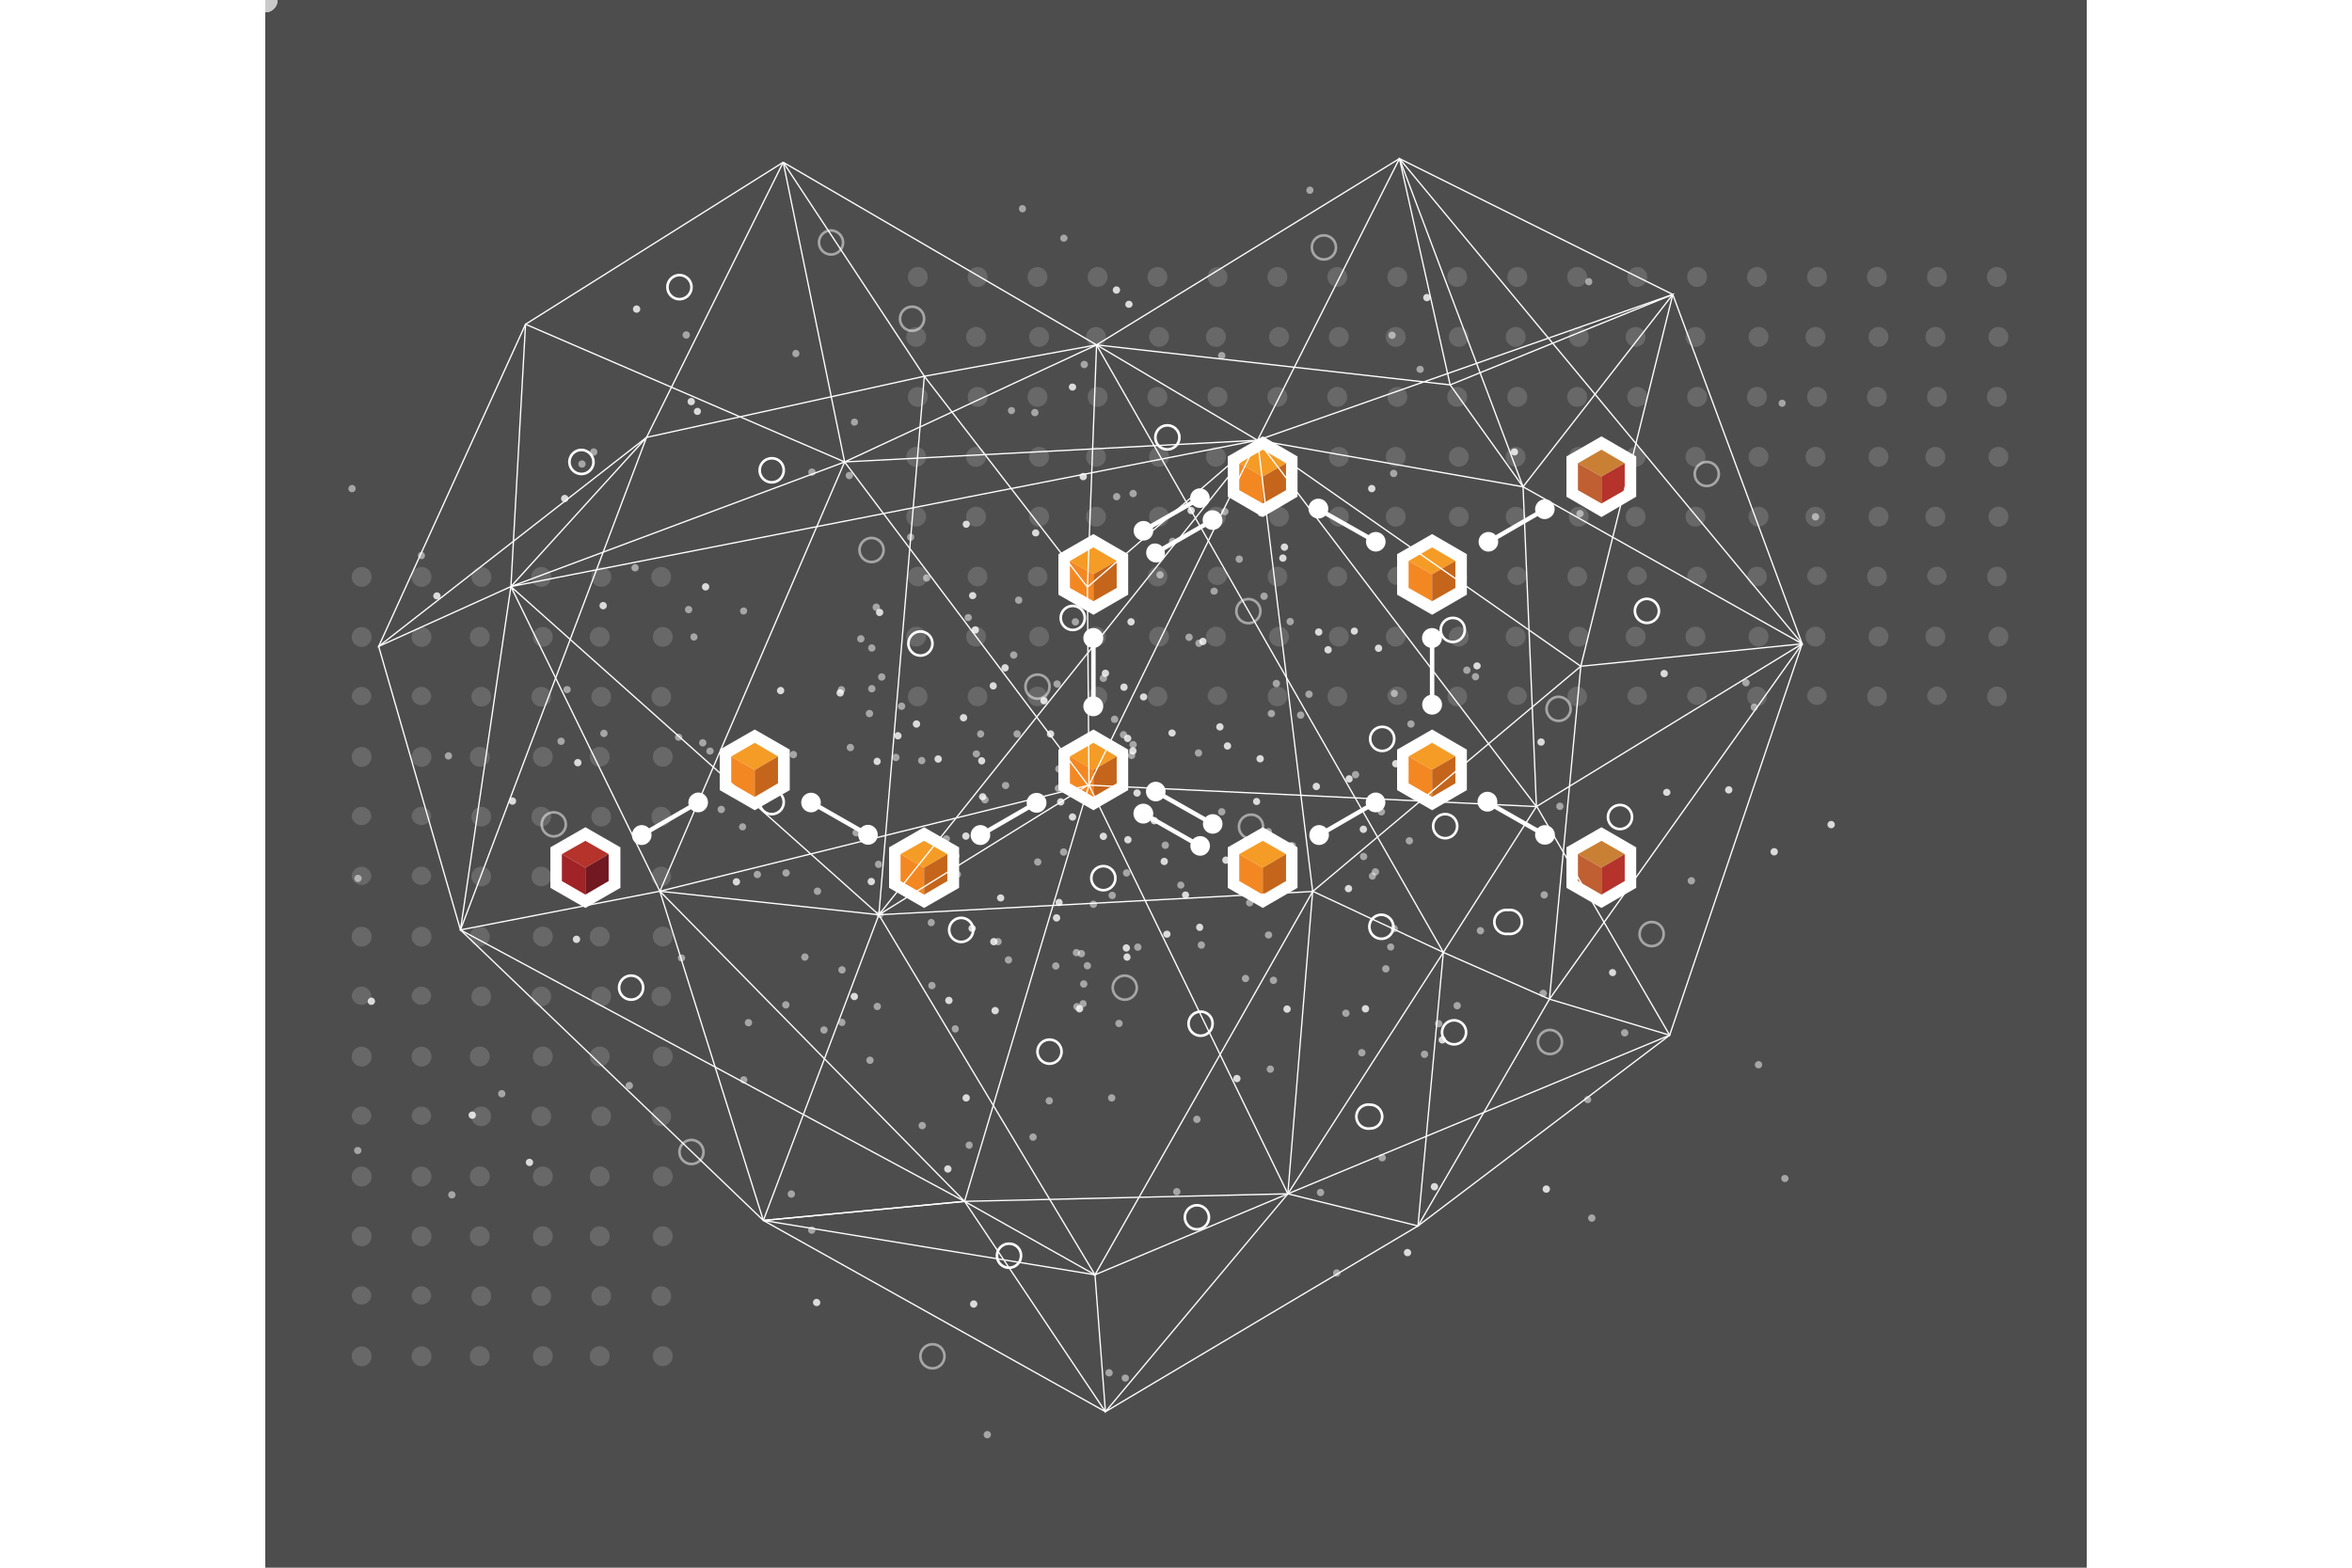 <svg id="Layer_1" data-name="Layer 1" xmlns="http://www.w3.org/2000/svg" width="600" height="400" viewBox="0 0 697 600">
  <defs>
    <style>
		
		#fondo {#visibility:hidden;}
		
		/* Animazioni */
		#cuore {
  		animation: aniPoly 5s infinite alternate;
		}
	@keyframes aniPoly{
  		to	{
    		transform: translateY(30px);
  			}
		}
		
		#eleOr {
  		animation: aniEleO 5s infinite alternate;
		}
	@keyframes aniEleO{
  		to	{
    		transform: translateX(80px);
  			}
		}
	#eleVer {
  		animation: aniEleV 5s infinite alternate;
		}
	@keyframes aniEleV{
  		to	{
    		transform: translateY(80px);
  			}
		}
		
		#q1  {
  		animation: aniLuce 5s infinite alternate;
		}
		#q3  {
  		animation: aniLuce 8s infinite alternate;
		}
		#q4  {
  		animation: aniLuce 5s 2s infinite alternate;
		}
	@keyframes aniLuce{
  		0%	{
		stroke: #fff;
		stroke-width: 0.5;
  			}
		70%	{
		stroke: #fff;
		stroke-width: 0.5;
  			}
		100%	{
		stroke: #fff;
		stroke-width: 1.5;
  			}
		}
		
		
		
		
		
		
		
		
	.eleL1  {
  		animation: aniLuce2 7s 3s infinite alternate;
		}
	@keyframes aniLuce2{
  		0%	{
		stroke: #fff;
		stroke-width: 1;
		stroke-miterlimit: 10;
  			}
		80%	{
		stroke: #fff;
		stroke-width: 1;
		stroke-miterlimit: 10;
  			}
		100%	{
		stroke: #fff;
		stroke-width: 2;
		stroke-miterlimit: 10;
  			}
		}
		.eleL2  {
  		animation: aniLuce3 7s infinite alternate;
		}
	@keyframes aniLuce3{
  		0%	{
		stroke: #fff;
		stroke-width: 1;
		stroke-miterlimit: 10;
  			}
		80%	{
		stroke: #fff;
		stroke-width: 1;
		stroke-miterlimit: 10;
  			}
		100%	{
		stroke: #fff;
		stroke-width: 2;
		stroke-miterlimit: 10;
  			}
		}	
		
		#pun1 {opacity:0.5;}
		#pun2 {opacity:0.8;}
	
		#pun1 {
		transform-origin: 50% 50%;
  animation: zoom 4s infinite alternate;
}
@keyframes zoom{
  to{
    transform-origin: 50% 50%;
    transform: scale(1.6);
  }
}
		#pun2 {
		transform-origin: 50% 50%;
  animation: zoom2 4s infinite alternate;
}
@keyframes zoom2{
  to{
    transform-origin: 50% 50%;
    transform: scale(1.3);
  }
}
			 
		
		#punSt  {
  		animation: aniLuce4 7s 2s infinite alternate;
		}
	@keyframes aniLuce4{
  		0%	{
		/*opacity:0.5;*/
		stroke-width: 1;
  			}
		80%	{
		/*opacity:0.5;*/
		stroke-width: 1;
  			}
		100%	{
		/*opacity:0.9;*/
		stroke-width: 2;
  			}
		}
		
		.cubo {
			animation: su 6s 0s infinite;
		}
		.cubo2 {
			animation: su 6s -1.5s infinite;
		}
		@keyframes su {
		0%	{
			transform: translateY(-3px);
  				}
  		50%	{
			transform: translateY(3px);
  				}
		100%	{
			transform: translateY(-3px);
  				}
		}
		
		#molecola {
			animation: su 8s 0s infinite;
		}
		@keyframes su {
		0%	{
			transform: translateY(-5px);
  				}
  		50%	{
			transform: translateY(5px);
  				}
		100%	{
			transform: translateY(-5px);
  				}
		}
		
		#invo {
		transform-origin: 45% 50%;
			animation: gi 150s 0s infinite linear;
		}
		@keyframes gi {
		to	{
			transform: rotate(360deg);
  				}
		}
		
					

		
		
		
		
		
		/* Style */
		
		.bia-fill {
		fill: #fff;
		}
		
		.bia-stroke {
		fill: none;
		stroke: #fff;
		stroke-width: 0.5;
		}
		
		#sfere {
		opacity: 0.7;
		}
		
		
      .cls-1 {
        fill: #4d4d4d;
      }
		.cls-2, .cls-3 {
        fill: #fff;
      }

      .cls-2 {
        opacity: 0.15;
      }

      .cls-3 {
        opacity: 0.5;
      }

      .cls-4 {
        fill: none;
        stroke: #fff;
        stroke-miterlimit: 10;
      }
	
		 .cls-7 {
        fill: #fff;
      }

      .cls-8 {
        fill: #f59c26;
      }

      .cls-9 {
        fill: #f38823;
      }

      .cls-10 {
        fill: #c4651b;
      }

      .cls-11 {
        fill: none;
        stroke: #fff;
        stroke-linecap: square;
        stroke-miterlimit: 10;
        stroke-width: 1.7;
      }
		
		.cls-19 {
        fill: #c98034;
      }

      .cls-20 {
        fill: #bf5f32;

      }

      .cls-21 {
        fill: #b5332b;
      }

      .cls-16 {
        fill: #b5332b;
      }

      .cls-17 {
        fill: #a02327;
      }

      .cls-18 {
        fill: #711821;
      }
		
		
		
		
		
		#dotsSx, #dotsDx {
		opacity: 0.15;
		fill: #fff;	
		} 
	 #eletr {
		fill: none;
		stroke: #fff;
		stroke-width: 1;
		stroke-miterlimit: 10;
		}
	#poly {
		opacity: 1;
		fill: #fff;	
		}
	#eleSt {
		opacity: 0.5;
		}	
		
		.st0 {
		/* fill:#FFFFFF; */
		fill: none;
		stroke: #fff;
		stroke-width: 1;
		stroke-miterlimit: 10;
		}
		
		#pun1, #pun2 { 
			transform-origin: 50% 50%;
  			transform-box: fill-box;
		}	
		
		#pun1 {opacity:0.5;}
		#pun2 {opacity:0.8;}

    </style>
  </defs>

	<rect id="fondo" class="cls-1" width="697" height="600"></rect>
	
		
  <path id="dotsDx" class="cls-2" d="M249.7,102.2a3.8,3.8,0,0,1,0,7.6,3.8,3.8,0,1,1,0-7.6Zm22.9,0a3.8,3.8,0,0,1,0,7.6,3.8,3.8,0,0,1,0-7.6Zm22.9,0a3.8,3.8,0,1,1,0,7.6,3.8,3.8,0,0,1,0-7.6Zm23,0a3.8,3.8,0,0,1,0,7.6,3.8,3.8,0,0,1,0-7.6Zm22.9,0a3.8,3.8,0,1,1,0,7.6,3.8,3.8,0,0,1,0-7.6Zm23,0a3.8,3.8,0,1,1-3.8,3.8A3.8,3.8,0,0,1,364.4,102.2Zm22.9,0a3.8,3.8,0,1,1,0,7.6,3.8,3.8,0,0,1,0-7.6Zm22.9,0a3.8,3.8,0,1,1,0,7.6,3.8,3.8,0,0,1,0-7.6Zm23,0a3.8,3.8,0,1,1-3.8,3.8A3.8,3.8,0,0,1,433.2,102.2Zm22.9,0a3.8,3.8,0,0,1,0,7.6,3.8,3.8,0,0,1,0-7.6Zm23,0a3.8,3.8,0,1,1-3.8,3.8A3.8,3.8,0,0,1,479.1,102.2Zm22.9,0a3.8,3.8,0,1,1,0,7.6,3.8,3.8,0,0,1,0-7.6Zm23,0a3.8,3.8,0,1,1-3.8,3.8A3.8,3.8,0,0,1,525,102.2Zm22.9,0a3.8,3.8,0,1,1-3.8,3.8A3.8,3.8,0,0,1,547.9,102.2Zm22.9,0a3.8,3.8,0,1,1,0,7.6,3.8,3.8,0,0,1,0-7.6Zm23,0A3.8,3.8,0,1,1,590,106,3.8,3.8,0,0,1,593.8,102.2Zm22.9,0a3.8,3.8,0,0,1,0,7.6,3.8,3.8,0,0,1,0-7.6Zm23,0a3.8,3.8,0,1,1-3.8,3.8A3.8,3.8,0,0,1,639.7,102.2Zm22.9,0a3.8,3.8,0,0,1,0,7.6,3.8,3.8,0,0,1,0-7.6Zm-412.9,23a3.8,3.8,0,0,1,0,7.5,3.8,3.8,0,1,1,0-7.5Zm22.9,0a3.8,3.8,0,0,1,0,7.5,3.8,3.8,0,1,1,0-7.5Zm22.9,0a3.8,3.8,0,1,1,0,7.5,3.8,3.8,0,0,1,0-7.5Zm23,0a3.8,3.8,0,0,1,0,7.5,3.8,3.8,0,1,1,0-7.5Zm22.9,0a3.8,3.8,0,1,1,0,7.5,3.8,3.8,0,0,1,0-7.5Zm23,0a3.8,3.8,0,0,1,0,7.5,3.8,3.8,0,1,1,0-7.5Zm22.9,0a3.8,3.8,0,1,1,0,7.5,3.8,3.8,0,0,1,0-7.5Zm22.9,0a3.8,3.8,0,1,1,0,7.5,3.8,3.8,0,0,1,0-7.5Zm23,0a3.8,3.8,0,0,1,0,7.5,3.8,3.8,0,1,1,0-7.5Zm22.9,0a3.8,3.8,0,1,1,0,7.5,3.8,3.8,0,0,1,0-7.5Zm23,0a3.8,3.8,0,0,1,0,7.5,3.8,3.8,0,1,1,0-7.5Zm22.9,0a3.8,3.8,0,1,1,0,7.5,3.8,3.8,0,0,1,0-7.5Zm23,0a3.8,3.8,0,0,1,0,7.5,3.8,3.8,0,1,1,0-7.5Zm22.9,0a3.8,3.8,0,0,1,0,7.5,3.8,3.8,0,1,1,0-7.5Zm22.9,0a3.8,3.8,0,1,1,0,7.5,3.8,3.8,0,0,1,0-7.5Zm23,0a3.8,3.8,0,0,1,0,7.5,3.8,3.8,0,1,1,0-7.5Zm22.9,0a3.8,3.8,0,1,1,0,7.5,3.8,3.8,0,0,1,0-7.5Zm23,0a3.8,3.8,0,0,1,0,7.5,3.8,3.8,0,1,1,0-7.5Zm22.9,0a3.8,3.8,0,1,1,0,7.5,3.8,3.8,0,0,1,0-7.5ZM249.7,148.1a3.8,3.8,0,0,1,0,7.6,3.8,3.8,0,0,1,0-7.6Zm22.9,0a3.8,3.8,0,0,1,0,7.6,3.8,3.8,0,0,1,0-7.6Zm22.9,0a3.8,3.8,0,1,1,0,7.6,3.8,3.8,0,0,1,0-7.6Zm23,0a3.8,3.8,0,0,1,0,7.6,3.8,3.8,0,0,1,0-7.6Zm22.9,0a3.8,3.8,0,1,1,0,7.6,3.8,3.8,0,0,1,0-7.6Zm23,0a3.8,3.8,0,1,1-3.8,3.8A3.8,3.8,0,0,1,364.4,148.1Zm22.9,0a3.8,3.8,0,1,1,0,7.6,3.8,3.8,0,0,1,0-7.6Zm22.9,0a3.8,3.8,0,1,1,0,7.6,3.8,3.8,0,0,1,0-7.6Zm23,0a3.8,3.8,0,1,1-3.8,3.8A3.8,3.8,0,0,1,433.2,148.1Zm22.9,0a3.8,3.8,0,0,1,0,7.6,3.8,3.8,0,0,1,0-7.6Zm23,0a3.8,3.8,0,1,1-3.8,3.8A3.8,3.8,0,0,1,479.1,148.1Zm22.9,0a3.8,3.8,0,1,1,0,7.6,3.8,3.8,0,0,1,0-7.6Zm23,0a3.8,3.8,0,1,1-3.8,3.8A3.8,3.8,0,0,1,525,148.1Zm22.9,0a3.8,3.8,0,1,1-3.8,3.8A3.8,3.8,0,0,1,547.9,148.1Zm22.9,0a3.8,3.8,0,1,1,0,7.6,3.8,3.8,0,0,1,0-7.6Zm23,0a3.8,3.8,0,1,1-3.8,3.8A3.8,3.8,0,0,1,593.8,148.1Zm22.9,0a3.8,3.8,0,0,1,0,7.6,3.8,3.8,0,0,1,0-7.6Zm23,0a3.8,3.8,0,1,1-3.8,3.8A3.8,3.8,0,0,1,639.7,148.1Zm22.9,0a3.8,3.8,0,0,1,0,7.6,3.8,3.8,0,0,1,0-7.6Zm-412.9,23a3.8,3.8,0,0,1,0,7.5,3.8,3.8,0,1,1,0-7.5Zm22.9,0a3.8,3.8,0,0,1,0,7.5,3.8,3.8,0,1,1,0-7.5Zm22.9,0a3.8,3.8,0,1,1,0,7.5,3.8,3.8,0,0,1,0-7.5Zm23,0a3.8,3.8,0,0,1,0,7.5,3.8,3.8,0,1,1,0-7.5Zm22.9,0a3.8,3.8,0,1,1,0,7.5,3.8,3.8,0,0,1,0-7.5Zm23,0a3.8,3.8,0,0,1,0,7.5,3.8,3.8,0,1,1,0-7.5Zm22.9,0a3.8,3.8,0,1,1,0,7.5,3.8,3.8,0,0,1,0-7.5Zm22.9,0a3.8,3.8,0,1,1,0,7.5,3.8,3.8,0,0,1,0-7.5Zm23,0a3.8,3.8,0,0,1,0,7.5,3.8,3.8,0,1,1,0-7.5Zm22.9,0a3.8,3.8,0,1,1,0,7.5,3.8,3.8,0,0,1,0-7.5Zm23,0a3.8,3.8,0,0,1,0,7.5,3.8,3.8,0,1,1,0-7.5Zm22.9,0a3.8,3.8,0,1,1,0,7.5,3.8,3.8,0,0,1,0-7.5Zm23,0a3.8,3.8,0,0,1,0,7.5,3.8,3.8,0,1,1,0-7.5Zm22.9,0a3.8,3.8,0,0,1,0,7.5,3.8,3.8,0,1,1,0-7.5Zm22.9,0a3.8,3.8,0,1,1,0,7.5,3.8,3.8,0,0,1,0-7.5Zm23,0a3.8,3.8,0,0,1,0,7.5,3.8,3.8,0,1,1,0-7.5Zm22.9,0a3.8,3.8,0,1,1,0,7.5,3.8,3.8,0,0,1,0-7.5Zm23,0a3.8,3.8,0,0,1,0,7.5,3.8,3.8,0,1,1,0-7.5Zm22.9,0a3.8,3.8,0,1,1,0,7.5,3.8,3.8,0,0,1,0-7.5ZM249.7,194a3.8,3.8,0,0,1,0,7.5,3.8,3.8,0,1,1,0-7.5Zm22.9,0a3.8,3.8,0,0,1,0,7.5,3.8,3.8,0,1,1,0-7.5Zm22.9,0a3.8,3.8,0,1,1,0,7.5,3.8,3.8,0,0,1,0-7.5Zm23,0a3.8,3.8,0,0,1,0,7.5,3.8,3.8,0,1,1,0-7.5Zm22.9,0a3.8,3.8,0,1,1,0,7.5,3.8,3.8,0,0,1,0-7.5Zm23,0a3.8,3.8,0,0,1,0,7.5,3.8,3.8,0,1,1,0-7.5Zm22.9,0a3.8,3.8,0,1,1,0,7.5,3.8,3.8,0,0,1,0-7.5Zm22.9,0a3.8,3.8,0,1,1,0,7.5,3.8,3.8,0,0,1,0-7.5Zm23,0a3.8,3.8,0,0,1,0,7.5,3.8,3.8,0,1,1,0-7.5Zm22.9,0a3.8,3.8,0,1,1,0,7.5,3.8,3.8,0,0,1,0-7.5Zm23,0a3.8,3.8,0,0,1,0,7.5,3.8,3.8,0,1,1,0-7.5Zm22.9,0a3.8,3.8,0,1,1,0,7.5,3.8,3.8,0,0,1,0-7.5Zm23,0a3.8,3.8,0,0,1,0,7.5,3.8,3.8,0,1,1,0-7.5Zm22.9,0a3.8,3.8,0,0,1,0,7.5,3.8,3.8,0,1,1,0-7.5Zm22.9,0a3.8,3.8,0,1,1,0,7.5,3.8,3.8,0,0,1,0-7.5Zm23,0a3.8,3.8,0,0,1,0,7.5,3.8,3.8,0,1,1,0-7.5Zm22.9,0a3.8,3.8,0,1,1,0,7.5,3.8,3.8,0,0,1,0-7.5Zm23,0a3.8,3.8,0,0,1,0,7.5,3.8,3.8,0,1,1,0-7.5Zm22.9,0a3.8,3.8,0,1,1,0,7.5,3.8,3.8,0,0,1,0-7.5ZM249.7,216.9a3.7,3.7,0,0,1,3.7,3.8,3.6,3.6,0,0,1-3.7,3.7,3.7,3.7,0,0,1-3.8-3.7A3.8,3.8,0,0,1,249.7,216.9Zm22.9,0a3.7,3.7,0,0,1,3.7,3.8,3.6,3.6,0,0,1-3.7,3.7,3.7,3.7,0,0,1-3.8-3.7A3.8,3.8,0,0,1,272.6,216.9Zm22.9,0a3.8,3.8,0,0,1,3.8,3.8,3.7,3.7,0,0,1-3.8,3.7,3.6,3.6,0,0,1-3.7-3.7A3.7,3.7,0,0,1,295.5,216.9Zm23,0a3.7,3.7,0,0,1,3.7,3.8,3.6,3.6,0,0,1-3.7,3.7,3.7,3.7,0,0,1-3.8-3.7A3.8,3.8,0,0,1,318.5,216.9Zm22.9,0a3.8,3.8,0,0,1,3.8,3.8,3.7,3.7,0,0,1-3.8,3.7,3.6,3.6,0,0,1-3.7-3.7A3.7,3.7,0,0,1,341.4,216.9Zm23,0a3.8,3.8,0,0,1,3.7,3.8,3.8,3.8,0,0,1-7.5,0A3.8,3.8,0,0,1,364.4,216.9Zm22.9,0a3.8,3.8,0,0,1,3.8,3.8,3.7,3.7,0,0,1-3.8,3.7,3.6,3.6,0,0,1-3.7-3.7A3.7,3.7,0,0,1,387.3,216.9Zm22.9,0a3.8,3.8,0,0,1,3.8,3.8,3.7,3.7,0,0,1-3.8,3.7,3.6,3.6,0,0,1-3.7-3.7A3.7,3.7,0,0,1,410.2,216.9Zm23,0a3.8,3.8,0,0,1,3.7,3.8,3.8,3.8,0,0,1-7.5,0A3.8,3.8,0,0,1,433.2,216.9Zm22.9,0a3.8,3.8,0,0,1,3.8,3.8,3.7,3.7,0,0,1-3.8,3.7,3.6,3.6,0,0,1-3.7-3.7A3.7,3.7,0,0,1,456.1,216.9Zm23,0a3.8,3.8,0,0,1,3.7,3.8,3.8,3.8,0,0,1-7.5,0A3.8,3.8,0,0,1,479.1,216.9Zm22.9,0a3.8,3.8,0,0,1,3.8,3.8,3.7,3.7,0,0,1-3.8,3.7,3.6,3.6,0,0,1-3.7-3.7A3.7,3.7,0,0,1,502,216.9Zm23,0a3.8,3.8,0,0,1,3.7,3.8,3.8,3.8,0,0,1-7.5,0A3.8,3.8,0,0,1,525,216.9Zm22.9,0a3.8,3.8,0,0,1,3.7,3.8,3.8,3.8,0,0,1-7.5,0A3.8,3.8,0,0,1,547.9,216.9Zm22.9,0a3.8,3.8,0,0,1,3.8,3.8,3.7,3.7,0,0,1-3.8,3.7,3.6,3.6,0,0,1-3.7-3.7A3.7,3.7,0,0,1,570.8,216.9Zm23,0a3.8,3.8,0,0,1,3.7,3.8,3.8,3.8,0,0,1-7.5,0A3.8,3.8,0,0,1,593.8,216.9Zm22.9,0a3.8,3.8,0,0,1,3.8,3.8,3.7,3.7,0,0,1-3.8,3.7,3.6,3.6,0,0,1-3.7-3.7A3.7,3.7,0,0,1,616.7,216.9Zm23,0a3.8,3.8,0,0,1,3.7,3.8,3.8,3.8,0,0,1-7.5,0A3.8,3.8,0,0,1,639.7,216.9Zm22.9,0a3.8,3.8,0,0,1,3.8,3.8,3.7,3.7,0,0,1-3.8,3.7,3.6,3.6,0,0,1-3.7-3.7A3.7,3.7,0,0,1,662.6,216.9Zm-412.9,23a3.8,3.8,0,0,1,0,7.5,3.8,3.8,0,1,1,0-7.5Zm22.9,0a3.8,3.8,0,0,1,0,7.5,3.8,3.8,0,1,1,0-7.5Zm22.9,0a3.8,3.8,0,1,1,0,7.5,3.8,3.8,0,0,1,0-7.5Zm23,0a3.8,3.8,0,0,1,0,7.5,3.8,3.8,0,1,1,0-7.5Zm22.9,0a3.8,3.8,0,1,1,0,7.5,3.8,3.8,0,0,1,0-7.5Zm23,0a3.8,3.8,0,0,1,0,7.5,3.8,3.8,0,1,1,0-7.5Zm22.9,0a3.8,3.8,0,1,1,0,7.5,3.8,3.8,0,0,1,0-7.5Zm22.9,0a3.8,3.8,0,1,1,0,7.5,3.8,3.8,0,0,1,0-7.5Zm23,0a3.8,3.8,0,0,1,0,7.5,3.8,3.8,0,1,1,0-7.5Zm22.9,0a3.8,3.8,0,1,1,0,7.5,3.8,3.8,0,0,1,0-7.5Zm23,0a3.8,3.8,0,0,1,0,7.5,3.8,3.8,0,1,1,0-7.5Zm22.9,0a3.8,3.8,0,1,1,0,7.5,3.8,3.8,0,0,1,0-7.5Zm23,0a3.8,3.8,0,0,1,0,7.5,3.8,3.8,0,1,1,0-7.5Zm22.9,0a3.8,3.8,0,0,1,0,7.5,3.8,3.8,0,1,1,0-7.5Zm22.9,0a3.8,3.8,0,1,1,0,7.5,3.8,3.8,0,0,1,0-7.5Zm23,0a3.8,3.8,0,0,1,0,7.5,3.8,3.8,0,1,1,0-7.5Zm22.9,0a3.8,3.8,0,1,1,0,7.5,3.8,3.8,0,0,1,0-7.5Zm23,0a3.8,3.8,0,0,1,0,7.5,3.8,3.8,0,1,1,0-7.5Zm22.9,0a3.8,3.8,0,1,1,0,7.5,3.8,3.8,0,0,1,0-7.5ZM249.7,262.8a3.7,3.7,0,0,1,3.7,3.8,3.6,3.6,0,0,1-3.7,3.7,3.7,3.7,0,0,1-3.8-3.7A3.8,3.8,0,0,1,249.7,262.8Zm22.9,0a3.7,3.7,0,0,1,3.7,3.8,3.6,3.6,0,0,1-3.7,3.7,3.7,3.7,0,0,1-3.8-3.7A3.8,3.8,0,0,1,272.6,262.8Zm22.9,0a3.8,3.8,0,0,1,3.8,3.8,3.7,3.7,0,0,1-3.8,3.7,3.6,3.6,0,0,1-3.7-3.7A3.7,3.7,0,0,1,295.5,262.8Zm23,0a3.7,3.7,0,0,1,3.7,3.8,3.6,3.6,0,0,1-3.7,3.7,3.7,3.7,0,0,1-3.8-3.7A3.8,3.8,0,0,1,318.5,262.8Zm22.9,0a3.8,3.8,0,0,1,3.8,3.8,3.7,3.7,0,0,1-3.8,3.7,3.6,3.6,0,0,1-3.7-3.7A3.7,3.7,0,0,1,341.4,262.8Zm23,0a3.8,3.8,0,0,1,3.7,3.8,3.8,3.8,0,0,1-7.5,0A3.8,3.8,0,0,1,364.4,262.8Zm22.9,0a3.8,3.8,0,0,1,3.8,3.8,3.7,3.7,0,0,1-3.8,3.7,3.6,3.6,0,0,1-3.7-3.7A3.7,3.7,0,0,1,387.3,262.8Zm22.9,0a3.8,3.8,0,0,1,3.8,3.8,3.7,3.7,0,0,1-3.8,3.7,3.6,3.6,0,0,1-3.7-3.7A3.7,3.7,0,0,1,410.2,262.8Zm23,0a3.8,3.8,0,0,1,3.7,3.8,3.8,3.8,0,0,1-7.5,0A3.8,3.8,0,0,1,433.2,262.8Zm22.9,0a3.8,3.8,0,0,1,3.8,3.8,3.7,3.7,0,0,1-3.8,3.7,3.6,3.6,0,0,1-3.7-3.7A3.7,3.7,0,0,1,456.1,262.8Zm23,0a3.8,3.8,0,0,1,3.7,3.8,3.8,3.8,0,0,1-7.5,0A3.8,3.8,0,0,1,479.1,262.8Zm22.9,0a3.8,3.8,0,0,1,3.8,3.8,3.7,3.7,0,0,1-3.8,3.7,3.6,3.6,0,0,1-3.7-3.7A3.7,3.7,0,0,1,502,262.8Zm23,0a3.8,3.8,0,0,1,3.7,3.8,3.8,3.8,0,0,1-7.5,0A3.8,3.8,0,0,1,525,262.8Zm22.9,0a3.8,3.8,0,0,1,3.7,3.8,3.8,3.8,0,0,1-7.5,0A3.8,3.8,0,0,1,547.9,262.8Zm22.9,0a3.8,3.8,0,0,1,3.8,3.8,3.7,3.7,0,0,1-3.8,3.7,3.6,3.6,0,0,1-3.7-3.7A3.7,3.7,0,0,1,570.8,262.8Zm23,0a3.8,3.8,0,0,1,3.7,3.8,3.8,3.8,0,0,1-7.5,0A3.8,3.8,0,0,1,593.8,262.8Zm22.9,0a3.8,3.8,0,0,1,3.8,3.8,3.7,3.7,0,0,1-3.8,3.7,3.6,3.6,0,0,1-3.7-3.7A3.7,3.7,0,0,1,616.7,262.8Zm23,0a3.8,3.8,0,0,1,3.7,3.8,3.8,3.8,0,0,1-7.5,0A3.8,3.8,0,0,1,639.7,262.8Zm22.9,0a3.8,3.8,0,0,1,3.8,3.8,3.7,3.7,0,0,1-3.8,3.7,3.6,3.6,0,0,1-3.7-3.7A3.7,3.7,0,0,1,662.6,262.8Z"></path>
  
	
	<path id="dotsSx" class="cls-2" d="M36.8,515.3a3.8,3.8,0,1,1-3.7,3.7A3.8,3.8,0,0,1,36.8,515.3Zm0-23a3.8,3.8,0,0,1,3.8,3.8,3.8,3.8,0,0,1-7.5,0A3.8,3.8,0,0,1,36.8,492.3Zm0-22.9a3.8,3.8,0,1,1-3.7,3.7A3.8,3.8,0,0,1,36.8,469.4Zm0-22.9a3.8,3.8,0,1,1-3.7,3.7A3.8,3.8,0,0,1,36.8,446.5Zm0-23a3.8,3.8,0,0,1,3.8,3.8,3.8,3.8,0,0,1-7.5,0A3.8,3.8,0,0,1,36.8,423.5Zm0-22.9a3.8,3.8,0,1,1-3.7,3.7A3.8,3.8,0,0,1,36.8,400.6Zm0-23a3.8,3.8,0,0,1,3.8,3.8,3.8,3.8,0,0,1-7.5,0A3.8,3.8,0,0,1,36.8,377.6Zm0-22.9a3.8,3.8,0,1,1-3.7,3.7A3.8,3.8,0,0,1,36.8,354.7Zm0-23a3.8,3.8,0,0,1,3.8,3.8,3.8,3.8,0,0,1-7.5,0A3.8,3.8,0,0,1,36.8,331.7Zm0-22.9a3.8,3.8,0,0,1,3.8,3.8,3.8,3.8,0,0,1-7.5,0A3.8,3.8,0,0,1,36.8,308.8Zm0-22.9a3.8,3.8,0,1,1-3.7,3.7A3.8,3.8,0,0,1,36.8,285.9Zm0-23a3.8,3.8,0,0,1,3.8,3.8,3.8,3.8,0,0,1-7.5,0A3.8,3.8,0,0,1,36.8,262.9Zm0-22.9a3.8,3.8,0,1,1-3.7,3.7A3.8,3.8,0,0,1,36.8,240Zm0-23a3.8,3.8,0,1,1-3.7,3.8A3.8,3.8,0,0,1,36.8,217ZM59.7,515.3A3.8,3.8,0,1,1,56,519,3.8,3.8,0,0,1,59.7,515.3Zm0-23a3.8,3.8,0,0,1,3.8,3.8,3.8,3.8,0,0,1-7.5,0A3.8,3.8,0,0,1,59.7,492.3Zm0-22.9a3.8,3.8,0,1,1-3.7,3.7A3.8,3.8,0,0,1,59.7,469.4Zm0-22.9a3.8,3.8,0,1,1-3.7,3.7A3.8,3.8,0,0,1,59.7,446.5Zm0-23a3.8,3.8,0,0,1,3.8,3.8,3.8,3.8,0,0,1-7.5,0A3.8,3.8,0,0,1,59.7,423.5Zm0-22.9a3.8,3.8,0,1,1-3.7,3.7A3.8,3.8,0,0,1,59.7,400.6Zm0-23a3.8,3.8,0,0,1,3.8,3.8,3.8,3.8,0,0,1-7.5,0A3.8,3.8,0,0,1,59.7,377.6Zm0-22.9a3.8,3.8,0,1,1-3.7,3.7A3.8,3.8,0,0,1,59.7,354.7Zm0-23a3.8,3.8,0,0,1,3.8,3.8,3.8,3.8,0,0,1-7.5,0A3.8,3.8,0,0,1,59.7,331.7Zm0-22.9a3.8,3.8,0,0,1,3.8,3.8,3.8,3.8,0,0,1-7.5,0A3.8,3.8,0,0,1,59.7,308.8Zm0-22.9a3.8,3.8,0,1,1-3.7,3.7A3.8,3.8,0,0,1,59.7,285.9Zm0-23a3.8,3.8,0,0,1,3.8,3.8,3.8,3.8,0,0,1-7.5,0A3.8,3.8,0,0,1,59.7,262.9Zm0-22.9a3.8,3.8,0,1,1-3.7,3.7A3.8,3.8,0,0,1,59.7,240Zm0-23a3.8,3.8,0,1,1-3.7,3.8A3.8,3.8,0,0,1,59.7,217Zm23,298.3a3.8,3.8,0,0,1,0,7.5,3.8,3.8,0,1,1,0-7.5Zm0-23a3.7,3.7,0,0,1,3.7,3.8,3.6,3.6,0,0,1-3.7,3.7,3.7,3.7,0,0,1-3.8-3.7A3.8,3.8,0,0,1,82.7,492.3Zm0-22.9a3.8,3.8,0,0,1,0,7.5,3.8,3.8,0,1,1,0-7.5Zm0-22.9a3.8,3.8,0,0,1,0,7.5,3.8,3.8,0,1,1,0-7.5Zm0-23a3.7,3.7,0,0,1,3.7,3.8,3.6,3.6,0,0,1-3.7,3.7,3.7,3.7,0,0,1-3.8-3.7A3.8,3.8,0,0,1,82.7,423.5Zm0-22.9a3.8,3.8,0,0,1,0,7.5,3.8,3.8,0,1,1,0-7.5Zm0-23a3.7,3.7,0,0,1,3.7,3.8,3.6,3.6,0,0,1-3.7,3.7,3.7,3.7,0,0,1-3.8-3.7A3.8,3.8,0,0,1,82.7,377.6Zm0-22.9a3.8,3.8,0,0,1,0,7.5,3.8,3.8,0,1,1,0-7.5Zm0-23a3.7,3.7,0,0,1,3.7,3.8,3.6,3.6,0,0,1-3.7,3.7,3.7,3.7,0,0,1-3.8-3.7A3.8,3.8,0,0,1,82.7,331.7Zm0-22.9a3.7,3.7,0,0,1,3.7,3.8,3.6,3.6,0,0,1-3.7,3.7,3.7,3.7,0,0,1-3.8-3.7A3.8,3.8,0,0,1,82.7,308.8Zm0-22.9a3.8,3.8,0,0,1,0,7.5,3.8,3.8,0,1,1,0-7.5Zm0-23a3.7,3.7,0,0,1,3.7,3.8,3.6,3.6,0,0,1-3.7,3.7,3.7,3.7,0,0,1-3.8-3.7A3.8,3.8,0,0,1,82.7,262.9Zm0-22.9a3.8,3.8,0,0,1,0,7.5,3.8,3.8,0,1,1,0-7.5Zm0-23a3.8,3.8,0,0,1,0,7.6,3.8,3.8,0,1,1,0-7.6Zm22.9,298.3a3.8,3.8,0,1,1,0,7.5,3.8,3.8,0,0,1,0-7.5Zm0-23a3.8,3.8,0,0,1,3.8,3.8,3.7,3.7,0,0,1-3.8,3.7,3.6,3.6,0,0,1-3.7-3.7A3.7,3.7,0,0,1,105.6,492.3Zm0-22.9a3.8,3.8,0,1,1,0,7.5,3.8,3.8,0,0,1,0-7.5Zm0-22.9a3.8,3.8,0,1,1,0,7.5,3.8,3.8,0,0,1,0-7.5Zm0-23a3.8,3.8,0,0,1,3.8,3.8,3.7,3.7,0,0,1-3.8,3.7,3.6,3.6,0,0,1-3.7-3.7A3.7,3.7,0,0,1,105.6,423.5Zm0-22.9a3.8,3.8,0,1,1,0,7.5,3.8,3.8,0,0,1,0-7.5Zm0-23a3.8,3.8,0,0,1,3.8,3.8,3.7,3.7,0,0,1-3.8,3.7,3.6,3.6,0,0,1-3.7-3.7A3.7,3.7,0,0,1,105.6,377.6Zm0-22.9a3.8,3.8,0,1,1,0,7.5,3.8,3.8,0,0,1,0-7.5Zm0-23a3.8,3.8,0,0,1,3.8,3.8,3.7,3.7,0,0,1-3.8,3.7,3.6,3.6,0,0,1-3.7-3.7A3.7,3.7,0,0,1,105.6,331.7Zm0-22.9a3.8,3.8,0,0,1,3.8,3.8,3.7,3.7,0,0,1-3.8,3.7,3.6,3.6,0,0,1-3.7-3.7A3.7,3.7,0,0,1,105.6,308.8Zm0-22.9a3.8,3.8,0,1,1,0,7.5,3.8,3.8,0,0,1,0-7.5Zm0-23a3.8,3.8,0,0,1,3.8,3.8,3.7,3.7,0,0,1-3.8,3.7,3.6,3.6,0,0,1-3.7-3.7A3.7,3.7,0,0,1,105.6,262.9Zm0-22.9a3.8,3.8,0,1,1,0,7.5,3.8,3.8,0,0,1,0-7.5Zm0-23a3.8,3.8,0,0,1,0,7.6,3.8,3.8,0,0,1,0-7.6Zm23,298.3a3.8,3.8,0,0,1,0,7.5,3.8,3.8,0,1,1,0-7.5Zm0-23a3.7,3.7,0,0,1,3.7,3.8,3.6,3.6,0,0,1-3.7,3.7,3.7,3.7,0,0,1-3.8-3.7A3.8,3.8,0,0,1,128.6,492.3Zm0-22.9a3.8,3.8,0,0,1,0,7.5,3.8,3.8,0,1,1,0-7.5Zm0-22.9a3.8,3.8,0,0,1,0,7.5,3.8,3.8,0,1,1,0-7.5Zm0-23a3.7,3.7,0,0,1,3.7,3.8,3.6,3.6,0,0,1-3.7,3.7,3.7,3.7,0,0,1-3.8-3.7A3.8,3.8,0,0,1,128.6,423.5Zm0-22.9a3.8,3.8,0,0,1,0,7.5,3.8,3.8,0,1,1,0-7.5Zm0-23a3.7,3.7,0,0,1,3.7,3.8,3.6,3.6,0,0,1-3.7,3.7,3.7,3.7,0,0,1-3.8-3.7A3.8,3.8,0,0,1,128.6,377.6Zm0-22.9a3.8,3.8,0,0,1,0,7.5,3.8,3.8,0,1,1,0-7.5Zm0-23a3.7,3.7,0,0,1,3.7,3.8,3.6,3.6,0,0,1-3.7,3.7,3.7,3.7,0,0,1-3.8-3.7A3.8,3.8,0,0,1,128.6,331.7Zm0-22.9a3.7,3.7,0,0,1,3.7,3.8,3.6,3.6,0,0,1-3.7,3.7,3.7,3.7,0,0,1-3.8-3.7A3.8,3.8,0,0,1,128.6,308.8Zm0-22.9a3.8,3.8,0,0,1,0,7.5,3.8,3.8,0,1,1,0-7.5Zm0-23a3.7,3.7,0,0,1,3.7,3.8,3.6,3.6,0,0,1-3.7,3.7,3.7,3.7,0,0,1-3.8-3.7A3.8,3.8,0,0,1,128.6,262.9Zm0-22.9a3.8,3.8,0,0,1,0,7.5,3.8,3.8,0,1,1,0-7.5Zm0-23a3.8,3.8,0,0,1,0,7.6,3.8,3.8,0,1,1,0-7.6Zm22.9,298.3a3.8,3.8,0,1,1,0,7.5,3.8,3.8,0,0,1,0-7.5Zm0-23a3.8,3.8,0,0,1,3.8,3.8,3.7,3.7,0,0,1-3.8,3.7,3.6,3.6,0,0,1-3.7-3.7A3.7,3.7,0,0,1,151.5,492.3Zm0-22.9a3.8,3.8,0,1,1,0,7.5,3.8,3.8,0,0,1,0-7.5Zm0-22.9a3.8,3.8,0,1,1,0,7.5,3.8,3.8,0,0,1,0-7.5Zm0-23a3.8,3.8,0,0,1,3.8,3.8,3.7,3.7,0,0,1-3.8,3.7,3.6,3.6,0,0,1-3.7-3.7A3.7,3.7,0,0,1,151.5,423.5Zm0-22.9a3.8,3.8,0,1,1,0,7.5,3.8,3.8,0,0,1,0-7.5Zm0-23a3.8,3.8,0,0,1,3.8,3.8,3.7,3.7,0,0,1-3.8,3.7,3.6,3.6,0,0,1-3.7-3.7A3.7,3.7,0,0,1,151.5,377.6Zm0-22.9a3.8,3.8,0,1,1,0,7.5,3.8,3.8,0,0,1,0-7.5Zm0-23a3.8,3.8,0,0,1,3.8,3.8,3.7,3.7,0,0,1-3.8,3.7,3.6,3.6,0,0,1-3.7-3.7A3.7,3.7,0,0,1,151.5,331.7Zm0-22.9a3.8,3.8,0,0,1,3.8,3.8,3.7,3.7,0,0,1-3.8,3.7,3.6,3.6,0,0,1-3.7-3.7A3.7,3.7,0,0,1,151.5,308.8Zm0-22.9a3.8,3.8,0,1,1,0,7.5,3.8,3.8,0,0,1,0-7.5Zm0-23a3.8,3.8,0,0,1,3.8,3.8,3.7,3.7,0,0,1-3.8,3.7,3.6,3.6,0,0,1-3.7-3.7A3.7,3.7,0,0,1,151.5,262.9Zm0-22.9a3.8,3.8,0,1,1,0,7.5,3.8,3.8,0,0,1,0-7.5Zm0-23a3.8,3.8,0,0,1,0,7.6,3.8,3.8,0,0,1,0-7.6Z"></path>
 

<g id="tutti-punti"></g>	
	
		
	<path id="punSt" class="cls-3" d="M318.6,291.6a1.3,1.3,0,0,1-1.3,1.4,1.4,1.4,0,0,1-1.4-1.4,1.4,1.4,0,0,1,1.4-1.4A1.4,1.4,0,0,1,318.6,291.6Zm-30.9-12.1a1.4,1.4,0,0,0-1.4,1.4,1.4,1.4,0,0,0,2.8,0A1.4,1.4,0,0,0,287.7,279.5Zm-12.3,25.2a1.4,1.4,0,0,0-1.4,1.4,1.4,1.4,0,0,0,2.8,0A1.4,1.4,0,0,0,275.4,304.7Zm-3.3-17.5a1.4,1.4,0,0,0-1.4,1.3,1.4,1.4,0,0,0,1.4,1.4,1.4,1.4,0,0,0,1.4-1.4A1.3,1.3,0,0,0,272.1,287.2Zm-51.6-24.6a1.4,1.4,0,0,0-1.4,1.4,1.4,1.4,0,0,0,1.4,1.4,1.4,1.4,0,0,0,1.4-1.4A1.5,1.5,0,0,0,220.5,262.6ZM233.8,231a1.4,1.4,0,0,0-1.4,1.4,1.4,1.4,0,0,0,1.4,1.4,1.5,1.5,0,0,0,1.4-1.4A1.4,1.4,0,0,0,233.8,231Zm7.5,57.5a1.4,1.4,0,0,0-1.4,1.4,1.4,1.4,0,0,0,2.8,0A1.4,1.4,0,0,0,241.3,288.5Zm13.5,63.2a1.4,1.4,0,0,0-1.3,1.4,1.3,1.3,0,0,0,1.3,1.4,1.4,1.4,0,0,0,1.4-1.4A1.4,1.4,0,0,0,254.8,351.7Zm-66.5-18.4a1.4,1.4,0,0,0-1.4,1.4,1.4,1.4,0,0,0,2.8,0A1.4,1.4,0,0,0,188.3,333.3Zm-18.1-47.2a1.4,1.4,0,0,0-1.4,1.4,1.3,1.3,0,0,0,1.4,1.3,1.4,1.4,0,0,0,1.4-1.3A1.4,1.4,0,0,0,170.2,286.1Zm-47.9,57.5a1.4,1.4,0,0,0,0,2.8,1.4,1.4,0,1,0,0-2.8ZM35.4,439a1.3,1.3,0,0,0-1.4,1.3,1.4,1.4,0,0,0,2.8,0A1.3,1.3,0,0,0,35.4,439Zm249-73a1.4,1.4,0,0,0,0,2.8,1.4,1.4,0,1,0,0-2.8Zm-83.1,89.6a1.4,1.4,0,0,0,0,2.8,1.4,1.4,0,0,0,0-2.8Zm7.8,13.8a1.4,1.4,0,1,0,0,2.8,1.4,1.4,0,1,0,0-2.8Zm60.3-32.5a1.4,1.4,0,0,0-1.4,1.4,1.4,1.4,0,0,0,1.4,1.4,1.4,1.4,0,0,0,1.3-1.4A1.3,1.3,0,0,0,269.4,436.9Zm158,4.8a1.4,1.4,0,0,0-1.4,1.4,1.4,1.4,0,0,0,2.8,0A1.4,1.4,0,0,0,427.4,441.7ZM465,354.8a1.4,1.4,0,0,0-1.4,1.4,1.4,1.4,0,0,0,1.4,1.4,1.4,1.4,0,0,0,1.4-1.4A1.5,1.5,0,0,0,465,354.8Zm24,24a1.4,1.4,0,1,0,0,2.8,1.4,1.4,0,1,0,0-2.8Zm6.4-71.6a1.4,1.4,0,0,0,0,2.8,1.4,1.4,0,1,0,0-2.8Zm-32.3-49.6a1.4,1.4,0,0,0-1.4,1.4,1.5,1.5,0,0,0,1.4,1.4,1.4,1.4,0,0,0,1.4-1.4A1.4,1.4,0,0,0,463.1,257.6Zm40-62.4a1.4,1.4,0,0,0-1.4,1.4,1.4,1.4,0,0,0,1.4,1.4,1.5,1.5,0,0,0,1.4-1.4A1.4,1.4,0,0,0,503.1,195.2Zm3.4-88.8a1.4,1.4,0,0,0-1.4,1.4,1.4,1.4,0,0,0,1.4,1.4,1.3,1.3,0,0,0,1.3-1.4A1.4,1.4,0,0,0,506.5,106.4ZM441.9,140a1.4,1.4,0,0,0-1.4,1.4,1.4,1.4,0,0,0,1.4,1.3,1.3,1.3,0,0,0,1.4-1.3A1.4,1.4,0,0,0,441.9,140Zm-128.5-1.9a1.4,1.4,0,1,0,0,2.8,1.4,1.4,0,1,0,0-2.8ZM289.7,78.5a1.3,1.3,0,0,0-1.3,1.4,1.4,1.4,0,0,0,1.3,1.4,1.4,1.4,0,0,0,1.4-1.4A1.4,1.4,0,0,0,289.7,78.5ZM203,133.9a1.4,1.4,0,0,0-1.3,1.4,1.3,1.3,0,0,0,1.3,1.4,1.4,1.4,0,0,0,1.4-1.4A1.4,1.4,0,0,0,203,133.9Zm-77.3,37.7a1.4,1.4,0,1,0,0,2.8,1.4,1.4,0,0,0,0-2.8Zm227.8,70.9a1.4,1.4,0,1,0,0,2.8,1.4,1.4,0,0,0,0-2.8ZM310,236.6a1.4,1.4,0,0,0,0,2.8,1.4,1.4,0,0,0,0-2.8Zm-74.1,21.1a1.4,1.4,0,0,0-1.4,1.4,1.4,1.4,0,0,0,2.8,0A1.4,1.4,0,0,0,235.9,257.7Zm-9.8,59.7a1.4,1.4,0,0,0-1.4,1.4,1.4,1.4,0,0,0,1.4,1.3,1.3,1.3,0,0,0,1.4-1.3A1.4,1.4,0,0,0,226.1,317.4ZM280.4,359a1.4,1.4,0,0,0-1.3,1.4,1.3,1.3,0,0,0,1.3,1.4,1.4,1.4,0,0,0,1.4-1.4A1.4,1.4,0,0,0,280.4,359Zm23.1-58.7a1.5,1.5,0,0,0-1.4,1.4,1.4,1.4,0,0,0,1.4,1.4,1.4,1.4,0,0,0,1.4-1.4A1.4,1.4,0,0,0,303.5,300.3Zm59.6-75.4a1.4,1.4,0,0,0-1.4,1.4,1.3,1.3,0,0,0,1.4,1.3,1.4,1.4,0,0,0,1.4-1.3A1.4,1.4,0,0,0,363.1,224.9ZM350.3,337.4a1.3,1.3,0,0,0-1.3,1.4,1.3,1.3,0,0,0,1.3,1.3,1.3,1.3,0,0,0,1.4-1.3A1.4,1.4,0,0,0,350.3,337.4Zm-23.6,52.9a1.4,1.4,0,0,0-1.4,1.4,1.4,1.4,0,0,0,2.8,0A1.4,1.4,0,0,0,326.7,390.3Zm66.4-68a1.4,1.4,0,0,0-1.4,1.4,1.4,1.4,0,0,0,1.4,1.4,1.4,1.4,0,0,0,1.3-1.4A1.3,1.3,0,0,0,393.1,322.3Zm34-13a1.4,1.4,0,1,0,1.4,1.4A1.4,1.4,0,0,0,427.1,309.3ZM449,390.4a1.4,1.4,0,0,0,0,2.8,1.4,1.4,0,0,0,0-2.8ZM432,354a1.4,1.4,0,0,0-1.4,1.4,1.4,1.4,0,0,0,1.4,1.4,1.4,1.4,0,0,0,1.4-1.4A1.5,1.5,0,0,0,432,354ZM367.2,194.4a1.4,1.4,0,0,0-1.4,1.4,1.4,1.4,0,0,0,2.8,0A1.4,1.4,0,0,0,367.2,194.4Zm-58,16.1a1.4,1.4,0,0,0-1.4,1.4,1.4,1.4,0,0,0,2.8,0A1.4,1.4,0,0,0,309.2,210.5ZM269,235a1.4,1.4,0,0,0-1.4,1.4,1.3,1.3,0,0,0,1.4,1.3,1.4,1.4,0,0,0,1.4-1.3A1.4,1.4,0,0,0,269,235Zm-60.4,70.8a1.4,1.4,0,0,0-1.4,1.4,1.4,1.4,0,0,0,2.8,0A1.4,1.4,0,0,0,208.6,305.8ZM183,232.5a1.3,1.3,0,0,0-1.3,1.3,1.3,1.3,0,0,0,1.3,1.4,1.4,1.4,0,0,0,1.4-1.4A1.3,1.3,0,0,0,183,232.5Zm52.2,116.1a1.4,1.4,0,0,0-1.4,1.4,1.4,1.4,0,0,0,2.8,0A1.4,1.4,0,0,0,235.2,348.6Zm-1,35.2a1.4,1.4,0,1,0,1.4,1.4A1.4,1.4,0,0,0,234.2,383.8Zm-20.4,9a1.4,1.4,0,1,0,0,2.8,1.4,1.4,0,0,0,0-2.8Zm-30.7,19.1a1.4,1.4,0,0,0-1.4,1.4,1.4,1.4,0,0,0,1.4,1.4,1.5,1.5,0,0,0,1.4-1.4A1.4,1.4,0,0,0,183.1,411.9Zm127.5-28a1.4,1.4,0,0,0-1.4,1.4,1.5,1.5,0,0,0,1.4,1.4,1.4,1.4,0,0,0,1.4-1.4A1.4,1.4,0,0,0,310.6,383.9Zm4-15.7a1.4,1.4,0,0,0-1.4,1.4,1.4,1.4,0,0,0,1.4,1.4,1.4,1.4,0,0,0,1.4-1.4A1.5,1.5,0,0,0,314.6,368.2Zm-93.9,1.6a1.4,1.4,0,0,0-1.4,1.4,1.4,1.4,0,0,0,2.8,0A1.4,1.4,0,0,0,220.7,369.8Zm89.7-6.6a1.4,1.4,0,0,0,0,2.8,1.4,1.4,0,0,0,0-2.8Zm8.1-65a1.4,1.4,0,0,0-1.4,1.4,1.4,1.4,0,0,0,1.4,1.4,1.4,1.4,0,0,0,1.4-1.4A1.5,1.5,0,0,0,318.5,298.2Zm11.1,34.5a1.4,1.4,0,0,0,0,2.8,1.4,1.4,0,0,0,0-2.8Zm12.8-114.1A1.5,1.5,0,0,0,341,220a1.4,1.4,0,0,0,1.4,1.4,1.4,1.4,0,0,0,1.4-1.4A1.4,1.4,0,0,0,342.4,218.6ZM264.9,333.3a1.4,1.4,0,0,0-1.4,1.4,1.3,1.3,0,0,0,1.4,1.3,1.3,1.3,0,0,0,1.3-1.3A1.3,1.3,0,0,0,264.9,333.3Zm18.4-34a1.3,1.3,0,0,0-1.4,1.3,1.4,1.4,0,1,0,2.8,0A1.3,1.3,0,0,0,283.3,299.3Zm133.9-4.2a1.4,1.4,0,0,0,0,2.8,1.4,1.4,0,1,0,0-2.8Zm-33.3,61.4a1.4,1.4,0,0,0-1.4,1.3,1.4,1.4,0,0,0,1.4,1.4,1.4,1.4,0,0,0,1.4-1.4A1.3,1.3,0,0,0,383.9,356.5Zm36.4-30.1a1.4,1.4,0,0,0-1.4,1.4,1.4,1.4,0,0,0,1.4,1.4,1.4,1.4,0,0,0,1.4-1.4A1.5,1.5,0,0,0,420.3,326.4ZM403.8,455a1.4,1.4,0,1,0,0,2.8,1.4,1.4,0,1,0,0-2.8Zm9.7-68.6a1.4,1.4,0,0,0-1.4,1.4,1.5,1.5,0,0,0,1.4,1.4,1.4,1.4,0,0,0,1.4-1.4A1.4,1.4,0,0,0,413.5,386.4Zm10.2-52.5a1.4,1.4,0,0,0-1.4,1.4,1.4,1.4,0,0,0,1.4,1.4,1.4,1.4,0,0,0,1.3-1.4A1.3,1.3,0,0,0,423.7,333.9Zm-37.9,39.9a1.4,1.4,0,1,0,1.4,1.4A1.4,1.4,0,0,0,385.8,373.8Zm33.8,27.7a1.4,1.4,0,0,0-1.4,1.4,1.4,1.4,0,0,0,2.8,0A1.4,1.4,0,0,0,419.6,401.5ZM328.4,279.8a1.5,1.5,0,0,0-1.4,1.4,1.4,1.4,0,0,0,1.4,1.4,1.4,1.4,0,0,0,1.4-1.4A1.4,1.4,0,0,0,328.4,279.8Zm67.8-7.5a1.4,1.4,0,1,0,0,2.8,1.4,1.4,0,1,0,0-2.8Z"></path>
 
	<path id="pun1" class="cls-3" d="M333.5,285a1.4,1.4,0,1,1-2.8,0,1.4,1.4,0,0,1,2.8,0Zm-2,2.7a1.4,1.4,0,0,0-1.4,1.4,1.4,1.4,0,0,0,2.8,0A1.4,1.4,0,0,0,331.5,287.7ZM321.1,282a1.4,1.4,0,0,0-1.4,1.4,1.3,1.3,0,0,0,1.4,1.3,1.4,1.4,0,0,0,1.4-1.3A1.4,1.4,0,0,0,321.1,282Zm-47.4-2.5a1.4,1.4,0,0,0-1.3,1.4,1.3,1.3,0,0,0,1.3,1.4,1.4,1.4,0,0,0,1.4-1.4A1.4,1.4,0,0,0,273.7,279.5ZM303,260.4a1.4,1.4,0,0,0-1.4,1.4,1.5,1.5,0,0,0,1.4,1.4,1.4,1.4,0,0,0,1.4-1.4A1.4,1.4,0,0,0,303,260.4ZM220.7,389.9a1.4,1.4,0,0,0-1.4,1.4,1.4,1.4,0,0,0,1.4,1.4,1.3,1.3,0,0,0,1.3-1.4A1.4,1.4,0,0,0,220.7,389.9Zm92.3-7.1a1.3,1.3,0,0,0-1.4,1.3,1.4,1.4,0,0,0,1.4,1.4,1.3,1.3,0,0,0,1.3-1.4A1.3,1.3,0,0,0,313,382.8Zm3.9-38.1a1.4,1.4,0,0,0-1.4,1.4,1.4,1.4,0,0,0,2.8,0A1.4,1.4,0,0,0,316.9,344.7Zm-14.4,23.6a1.4,1.4,0,0,0-1.4,1.4,1.4,1.4,0,0,0,2.8,0A1.4,1.4,0,0,0,302.5,368.3Zm63.5-59a1.4,1.4,0,1,0,1.4,1.4A1.4,1.4,0,0,0,366,309.3Zm-8.9-22.5a1.4,1.4,0,0,0-1.4,1.4,1.4,1.4,0,0,0,2.8,0A1.4,1.4,0,0,0,357.1,286.8Zm-68.8-58.5a1.4,1.4,0,0,0-1.4,1.4,1.4,1.4,0,1,0,2.8,0A1.4,1.4,0,0,0,288.3,228.3Zm-1.9,21a1.4,1.4,0,1,0,0,2.8,1.4,1.4,0,1,0,0-2.8Zm113,15a1.4,1.4,0,0,0-1.4,1.4,1.4,1.4,0,0,0,2.8,0A1.4,1.4,0,0,0,399.4,264.3ZM385,271.7a1.4,1.4,0,0,0-1.4,1.4,1.4,1.4,0,0,0,2.8,0A1.4,1.4,0,0,0,385,271.7Zm-60,2.2a1.4,1.4,0,0,0,0,2.8,1.4,1.4,0,0,0,0-2.8Zm-10.8,19.3a1.4,1.4,0,0,0-1.4,1.4,1.4,1.4,0,0,0,2.8,0A1.4,1.4,0,0,0,314.2,293.2Zm-59.1,82.6a1.4,1.4,0,1,0,0,2.8,1.4,1.4,0,1,0,0-2.8Zm-55.9,7.4a1.4,1.4,0,0,0-1.4,1.4,1.5,1.5,0,0,0,1.4,1.4,1.4,1.4,0,0,0,1.4-1.4A1.4,1.4,0,0,0,199.2,383.2Zm65.1-57a1.4,1.4,0,0,0-1.4,1.4,1.4,1.4,0,0,0,1.4,1.3,1.3,1.3,0,0,0,1.4-1.3A1.4,1.4,0,0,0,264.3,326.2Zm-65,6.5a1.4,1.4,0,0,0-1.4,1.4,1.4,1.4,0,0,0,1.4,1.4,1.5,1.5,0,0,0,1.4-1.4A1.4,1.4,0,0,0,199.3,332.7Zm2.8-45.3a1.4,1.4,0,0,0-1.4,1.4,1.4,1.4,0,1,0,2.8,0A1.4,1.4,0,0,0,202.1,287.4Zm49.1,2.3a1.4,1.4,0,1,0,1.4,1.4A1.4,1.4,0,0,0,251.2,289.7Zm-7.7-20.8a1.4,1.4,0,0,0,0,2.8,1.4,1.4,0,0,0,0-2.8Zm-12.3,2.8a1.4,1.4,0,0,0-1.4,1.4,1.4,1.4,0,1,0,2.8,0A1.4,1.4,0,0,0,231.2,271.7Zm-7.7-91.1a1.4,1.4,0,0,0-1.4,1.4,1.4,1.4,0,0,0,1.4,1.4,1.5,1.5,0,0,0,1.4-1.4A1.4,1.4,0,0,0,223.5,180.6Zm2-20.4a1.4,1.4,0,0,0-1.4,1.4,1.3,1.3,0,0,0,1.4,1.3,1.3,1.3,0,0,0,1.3-1.3A1.3,1.3,0,0,0,225.5,160.2Zm6.6,102a1.4,1.4,0,0,0-1.4,1.4,1.4,1.4,0,1,0,2.8,0A1.4,1.4,0,0,0,232.1,262.2Zm-64.7,20.7a1.4,1.4,0,0,0,0,2.8,1.4,1.4,0,0,0,0-2.8Zm-51.9-20.3a1.3,1.3,0,0,0-1.4,1.3,1.4,1.4,0,0,0,2.8,0A1.3,1.3,0,0,0,115.5,262.6Zm-2.3,19.7a1.4,1.4,0,1,0,1.4,1.4A1.4,1.4,0,0,0,113.2,282.3Zm46.1,83a1.3,1.3,0,0,0-1.4,1.3,1.4,1.4,0,0,0,1.4,1.4,1.4,1.4,0,0,0,1.4-1.4A1.4,1.4,0,0,0,159.3,365.3Zm47.2-.4a1.4,1.4,0,0,0-1.4,1.4,1.4,1.4,0,0,0,1.4,1.4,1.5,1.5,0,0,0,1.4-1.4A1.4,1.4,0,0,0,206.5,364.9Zm24.9,39.5a1.4,1.4,0,1,0,1.4,1.4A1.4,1.4,0,0,0,231.4,404.4Zm32.6-12a1.3,1.3,0,0,0-1.3,1.4,1.4,1.4,0,0,0,1.3,1.4,1.4,1.4,0,0,0,1.4-1.4A1.4,1.4,0,0,0,264,392.4ZM322.9,524a1.4,1.4,0,0,0-1.4,1.4,1.4,1.4,0,0,0,1.4,1.4,1.4,1.4,0,0,0,1.4-1.4A1.5,1.5,0,0,0,322.9,524Zm-46.6,23.7a1.4,1.4,0,0,0-1.4,1.4,1.4,1.4,0,0,0,1.4,1.4,1.5,1.5,0,0,0,1.4-1.4A1.4,1.4,0,0,0,276.3,547.7Zm52.8-21.6a1.3,1.3,0,0,0-1.4,1.3,1.4,1.4,0,1,0,2.8,0A1.3,1.3,0,0,0,329.1,526.1Zm-35.3-92.3a1.4,1.4,0,0,0-1.4,1.4,1.4,1.4,0,0,0,2.8,0A1.4,1.4,0,0,0,293.8,433.8Zm55,20.9a1.4,1.4,0,1,0,1.4,1.4A1.4,1.4,0,0,0,348.8,454.7ZM410,485.8a1.4,1.4,0,0,0-1.4,1.4,1.4,1.4,0,0,0,2.8,0A1.4,1.4,0,0,0,410,485.8Zm33.6-83.7a1.4,1.4,0,1,0,1.4,1.4A1.4,1.4,0,0,0,443.6,402.1ZM506,419.5a1.3,1.3,0,0,0-1.3,1.4,1.3,1.3,0,0,0,1.3,1.3,1.3,1.3,0,0,0,1.4-1.3A1.4,1.4,0,0,0,506,419.5Zm14.2-25.6a1.4,1.4,0,1,0,0,2.8,1.4,1.4,0,0,0,0-2.8Zm25.5-58.2a1.4,1.4,0,1,0,0,2.8,1.4,1.4,0,0,0,0-2.8Zm24-66.4a1.3,1.3,0,0,0-1.3,1.4,1.4,1.4,0,0,0,1.3,1.4,1.4,1.4,0,0,0,1.4-1.4A1.4,1.4,0,0,0,569.7,269.3Zm23.5-72.9a1.4,1.4,0,1,0,0,2.8,1.4,1.4,0,0,0,0-2.8ZM580.4,153a1.3,1.3,0,0,0-1.3,1.3,1.3,1.3,0,0,0,1.3,1.4,1.4,1.4,0,0,0,1.4-1.4A1.3,1.3,0,0,0,580.4,153ZM566.6,259.9a1.4,1.4,0,1,0,1.4,1.4A1.4,1.4,0,0,0,566.6,259.9Zm4.8,146.2a1.5,1.5,0,0,0-1.4,1.4,1.4,1.4,0,0,0,1.4,1.4,1.4,1.4,0,0,0,1.4-1.4A1.4,1.4,0,0,0,571.4,406.1Zm10.1,43.6a1.3,1.3,0,0,0-1.4,1.3,1.4,1.4,0,0,0,1.4,1.4,1.4,1.4,0,0,0,1.4-1.4A1.4,1.4,0,0,0,581.5,449.7Zm-73.9,15.1a1.4,1.4,0,1,0,1.4,1.4A1.4,1.4,0,0,0,507.6,464.8ZM489.4,341.1a1.4,1.4,0,0,0,0,2.8,1.4,1.4,0,1,0,0-2.8ZM431.8,179.8a1.4,1.4,0,0,0,0,2.8,1.4,1.4,0,1,0,0-2.8Zm-.6-52.9a1.4,1.4,0,0,0-1.4,1.4,1.4,1.4,0,0,0,1.4,1.4,1.4,1.4,0,0,0,1.4-1.4A1.5,1.5,0,0,0,431.2,126.9ZM399.7,71.4a1.4,1.4,0,0,0-1.3,1.4,1.3,1.3,0,0,0,1.3,1.4,1.4,1.4,0,0,0,1.4-1.4A1.4,1.4,0,0,0,399.7,71.4ZM366,134.7a1.4,1.4,0,1,0,1.4,1.4A1.4,1.4,0,0,0,366,134.7ZM305.6,89.8a1.4,1.4,0,0,0-1.4,1.4,1.3,1.3,0,0,0,1.4,1.3,1.4,1.4,0,0,0,1.4-1.3A1.4,1.4,0,0,0,305.6,89.8Zm-11.1,66.7a1.4,1.4,0,1,0,1.4,1.4A1.4,1.4,0,0,0,294.5,156.5Zm-41.4,63.3a1.4,1.4,0,0,0-1.4,1.4,1.4,1.4,0,0,0,2.8,0A1.4,1.4,0,0,0,253.1,219.8Zm-92-93a1.4,1.4,0,0,0-1.4,1.4,1.4,1.4,0,0,0,2.8,0A1.4,1.4,0,0,0,161.1,126.8Zm-39.9,49.4a1.4,1.4,0,0,0-1.4,1.4,1.4,1.4,0,0,0,2.8,0A1.4,1.4,0,0,0,121.2,176.2Zm-88,9.4a1.5,1.5,0,0,0-1.4,1.4,1.4,1.4,0,0,0,1.4,1.4,1.4,1.4,0,0,0,1.4-1.4A1.4,1.4,0,0,0,33.2,185.6Zm26.6,25.6a1.4,1.4,0,0,0-1.4,1.4,1.4,1.4,0,0,0,1.4,1.4,1.3,1.3,0,0,0,1.3-1.4A1.4,1.4,0,0,0,59.8,211.2Zm10.3,76.7a1.5,1.5,0,0,0-1.4,1.4,1.4,1.4,0,0,0,1.4,1.4,1.4,1.4,0,0,0,1.4-1.4A1.4,1.4,0,0,0,70.1,287.9ZM35.5,334.8a1.4,1.4,0,0,0-1.4,1.4,1.4,1.4,0,0,0,1.4,1.4,1.5,1.5,0,0,0,1.4-1.4A1.4,1.4,0,0,0,35.5,334.8Zm55,82.4a1.4,1.4,0,0,0-1.4,1.4,1.4,1.4,0,0,0,2.8,0A1.4,1.4,0,0,0,90.5,417.2ZM71.4,455.9a1.4,1.4,0,1,0,0,2.8,1.4,1.4,0,0,0,0-2.8Zm67.9-41.8a1.4,1.4,0,0,0-1.4,1.4,1.4,1.4,0,1,0,2.8,0A1.4,1.4,0,0,0,139.3,414.1Zm72-74.4a1.4,1.4,0,0,0,0,2.8,1.4,1.4,0,0,0,0-2.8Zm49.3-20a1.3,1.3,0,0,0-1.4,1.3,1.4,1.4,0,1,0,2.8,0A1.3,1.3,0,0,0,260.6,319.7Zm63.5,21.6a1.4,1.4,0,0,0-1.4,1.4,1.4,1.4,0,1,0,2.8,0A1.4,1.4,0,0,0,324.1,341.3Zm59.8-24.4a1.4,1.4,0,0,0-1.4,1.4,1.4,1.4,0,0,0,1.4,1.4,1.4,1.4,0,0,0,1.3-1.4A1.3,1.3,0,0,0,383.9,316.9Zm-26.6-72.1a1.4,1.4,0,0,0-1.4,1.4,1.4,1.4,0,1,0,2.8,0A1.4,1.4,0,0,0,357.3,244.8Zm-36.6,13.4a1.4,1.4,0,1,0,1.4,1.4A1.4,1.4,0,0,0,320.7,258.2Zm26.5-52.4a1.4,1.4,0,1,0,1.4,1.4A1.4,1.4,0,0,0,347.2,205.8Zm45,30.7a1.4,1.4,0,0,0-1.4,1.4,1.4,1.4,0,0,0,2.8,0A1.4,1.4,0,0,0,392.2,236.5Zm-5.3,23.7a1.4,1.4,0,0,0-1.4,1.4,1.4,1.4,0,1,0,2.8,0A1.4,1.4,0,0,0,386.9,260.2Zm-10.2,83.9a1.4,1.4,0,0,0,0,2.8,1.4,1.4,0,1,0,0-2.8Zm8.9-14.2a1.4,1.4,0,0,0-1.4,1.4,1.4,1.4,0,0,0,1.4,1.4,1.4,1.4,0,0,0,1.3-1.4A1.3,1.3,0,0,0,385.6,329.9Zm-41.2-7.8a1.4,1.4,0,1,0,1.4,1.4A1.4,1.4,0,0,0,344.4,322.1Zm-38.9,2.6a1.4,1.4,0,1,0,0,2.8,1.4,1.4,0,0,0,0-2.8Zm7.7,50.5a1.4,1.4,0,1,0,1.4,1.4A1.4,1.4,0,0,0,313.2,375.2Zm-.9-11.6a1.4,1.4,0,0,0-1.4,1.4,1.4,1.4,0,1,0,2.8,0A1.4,1.4,0,0,0,312.3,363.6Zm-8.6-70.7a1.4,1.4,0,0,0,0,2.8,1.4,1.4,0,0,0,0-2.8Zm16.2,2.5a1.4,1.4,0,0,0-1.4,1.4,1.4,1.4,0,0,0,1.4,1.3,1.3,1.3,0,0,0,1.4-1.3A1.4,1.4,0,0,0,319.9,295.4Zm-9.1,2.8a1.4,1.4,0,1,0,1.4,1.4A1.4,1.4,0,0,0,310.8,298.2Zm-15.2,30.3a1.4,1.4,0,0,0-1.4,1.4,1.4,1.4,0,0,0,1.4,1.4,1.4,1.4,0,0,0,1.4-1.4A1.5,1.5,0,0,0,295.6,328.5Zm-60.9.9a1.4,1.4,0,0,0-1.4,1.4,1.4,1.4,0,0,0,1.4,1.4,1.3,1.3,0,0,0,1.3-1.4A1.4,1.4,0,0,0,234.7,329.4Zm18.1,7.6a1.4,1.4,0,1,0,1.4,1.4A1.4,1.4,0,0,0,252.8,337Zm-24.9-93.9a1.4,1.4,0,1,0,0,2.8,1.4,1.4,0,0,0,0-2.8ZM247,204.2a1.4,1.4,0,0,0-1.4,1.4A1.4,1.4,0,0,0,247,207a1.4,1.4,0,0,0,1.3-1.4A1.3,1.3,0,0,0,247,204.2Zm-14.9,42.4a1.4,1.4,0,0,0-1.4,1.4,1.4,1.4,0,0,0,1.4,1.4,1.4,1.4,0,0,0,1.4-1.4A1.5,1.5,0,0,0,232.1,246.6Zm-49.4,68.5a1.4,1.4,0,0,0-1.4,1.4,1.3,1.3,0,0,0,1.4,1.3,1.3,1.3,0,0,0,1.3-1.3A1.3,1.3,0,0,0,182.7,315.1Zm-8.2-6.7a1.4,1.4,0,1,0,1.4,1.4A1.4,1.4,0,0,0,174.5,308.4ZM184.9,390a1.4,1.4,0,0,0-1.4,1.4,1.4,1.4,0,0,0,2.8,0A1.4,1.4,0,0,0,184.9,390Zm66.5,39.4a1.4,1.4,0,0,0,0,2.8,1.4,1.4,0,0,0,0-2.8Zm72.5-10.6a1.4,1.4,0,1,0,0,2.8,1.4,1.4,0,0,0,0-2.8Zm10-57.7a1.4,1.4,0,0,0,0,2.8,1.4,1.4,0,1,0,0-2.8Zm24.3-.8a1.4,1.4,0,1,0,1.4,1.4A1.4,1.4,0,0,0,358.2,360.3Zm16.9,12.8a1.4,1.4,0,0,0-1.4,1.4,1.4,1.4,0,1,0,2.8,0A1.4,1.4,0,0,0,375.1,373.1ZM356.5,427a1.4,1.4,0,1,0,0,2.8,1.4,1.4,0,1,0,0-2.8ZM300,419.9a1.4,1.4,0,0,0,0,2.8,1.4,1.4,0,0,0,0-2.8Zm84.6-12.1a1.4,1.4,0,0,0-1.4,1.4,1.4,1.4,0,0,0,1.4,1.4,1.5,1.5,0,0,0,1.4-1.4A1.4,1.4,0,0,0,384.6,407.8Zm40.2-75.5a1.4,1.4,0,0,0-1.4,1.4,1.4,1.4,0,0,0,2.8,0A1.4,1.4,0,0,0,424.8,332.3ZM432,264a1.3,1.3,0,0,0-1.3,1.4,1.4,1.4,0,0,0,1.3,1.4,1.4,1.4,0,0,0,1.4-1.4A1.4,1.4,0,0,0,432,264Zm-49.8-37.2a1.4,1.4,0,1,0,0,2.8,1.4,1.4,0,1,0,0-2.8Zm-9.5-14.2a1.4,1.4,0,1,0,0,2.8,1.4,1.4,0,0,0,0-2.8Zm-40.6-25.1a1.4,1.4,0,1,0,1.4,1.4A1.4,1.4,0,0,0,332.1,187.5Zm-6.3,1.2a1.4,1.4,0,0,0-1.4,1.4,1.4,1.4,0,0,0,1.4,1.4,1.5,1.5,0,0,0,1.4-1.4A1.4,1.4,0,0,0,325.8,188.7Zm-40.3-32.9a1.3,1.3,0,0,0-1.3,1.3,1.3,1.3,0,0,0,1.3,1.4,1.4,1.4,0,0,0,1.4-1.4A1.3,1.3,0,0,0,285.5,155.8Zm-76.3,23.5a1.4,1.4,0,0,0-1.4,1.4,1.4,1.4,0,0,0,2.8,0A1.4,1.4,0,0,0,209.2,179.3Zm-67.7,36.6a1.5,1.5,0,0,0-1.4,1.4,1.4,1.4,0,0,0,1.4,1.4,1.4,1.4,0,0,0,1.4-1.4A1.4,1.4,0,0,0,141.5,215.9Zm-11.9,63.4a1.4,1.4,0,1,0,1.4,1.4A1.4,1.4,0,0,0,129.6,279.3Zm28.6,1.5a1.4,1.4,0,0,0-1.4,1.4,1.3,1.3,0,0,0,1.4,1.3,1.4,1.4,0,0,0,1.4-1.3A1.4,1.4,0,0,0,158.2,280.8Zm5.8-38.4a1.3,1.3,0,0,0-1.3,1.4,1.4,1.4,0,0,0,1.3,1.4,1.4,1.4,0,0,0,1.4-1.4A1.4,1.4,0,0,0,164,242.4Zm-2-10.5a1.4,1.4,0,0,0-1.4,1.4,1.4,1.4,0,0,0,2.8,0A1.4,1.4,0,0,0,162,231.9Zm61.9,52.8a1.4,1.4,0,1,0,1.4,1.4A1.4,1.4,0,0,0,223.9,284.7Zm150.8,51.1a1.4,1.4,0,1,0,0,2.8,1.4,1.4,0,1,0,0-2.8Zm85.1-80.7a1.4,1.4,0,0,0-1.4,1.4,1.4,1.4,0,1,0,2.8,0A1.4,1.4,0,0,0,459.8,255.1Zm-29.1,106a1.3,1.3,0,0,0-1.4,1.3,1.4,1.4,0,0,0,1.4,1.4,1.3,1.3,0,0,0,1.3-1.4A1.3,1.3,0,0,0,430.7,361.1Zm-1.9,8.3a1.4,1.4,0,0,0,0,2.8,1.4,1.4,0,0,0,0-2.8Zm9.6-93.7a1.4,1.4,0,0,0-1.4,1.4,1.4,1.4,0,0,0,2.8,0A1.4,1.4,0,0,0,438.4,275.7Zm-.6,44.7a1.4,1.4,0,0,0-1.4,1.4,1.4,1.4,0,1,0,2.8,0A1.4,1.4,0,0,0,437.8,320.4Zm18.3,63.1a1.4,1.4,0,1,0,0,2.8,1.4,1.4,0,1,0,0-2.8Z"></path>
  
	<path id="pun2" class="cls-3" d="M322.9,257.7a1.5,1.5,0,0,1-1.4,1.4,1.4,1.4,0,0,1-1.4-1.4,1.4,1.4,0,0,1,1.4-1.4A1.4,1.4,0,0,1,322.9,257.7Zm10.7,44.4a1.4,1.4,0,0,0,0,2.8,1.4,1.4,0,0,0,0-2.8ZM332,286a1.4,1.4,0,0,0-1.4,1.4,1.4,1.4,0,0,0,2.8,0A1.4,1.4,0,0,0,332,286Zm4.1-20.6a1.4,1.4,0,0,0-1.4,1.3,1.4,1.4,0,0,0,1.4,1.4,1.4,1.4,0,0,0,1.4-1.4A1.3,1.3,0,0,0,336.1,265.4ZM347,279.2a1.3,1.3,0,0,0-1.4,1.3,1.4,1.4,0,0,0,1.4,1.4,1.4,1.4,0,0,0,1.4-1.4A1.4,1.4,0,0,0,347,279.2Zm21.2,4.9a1.4,1.4,0,0,0,0,2.8,1.4,1.4,0,1,0,0-2.8Zm12.5,4.9a1.4,1.4,0,1,0,0,2.8,1.4,1.4,0,1,0,0-2.8Zm-61.5,10.9a1.4,1.4,0,0,0-1.4,1.4,1.4,1.4,0,0,0,1.4,1.4,1.4,1.4,0,0,0,1.4-1.4A1.5,1.5,0,0,0,319.2,299.9Zm48.4,27.9a1.4,1.4,0,0,0-1.4,1.4,1.4,1.4,0,0,0,1.4,1.4,1.4,1.4,0,0,0,1.4-1.4A1.5,1.5,0,0,0,367.6,327.8Zm-2.3-51a1.4,1.4,0,1,0,0,2.8,1.4,1.4,0,1,0,0-2.8Zm-36.7-15.2a1.4,1.4,0,0,0,0,2.8,1.4,1.4,0,0,0,0-2.8Zm-60.5,57a1.4,1.4,0,0,0,0,2.8,1.4,1.4,0,0,0,0-2.8Zm62,1.4a1.4,1.4,0,1,0,0,2.8,1.4,1.4,0,1,0,0-2.8Zm-9.4-1.3a1.4,1.4,0,0,0-1.4,1.4,1.5,1.5,0,0,0,1.4,1.4,1.4,1.4,0,0,0,1.4-1.4A1.4,1.4,0,0,0,320.7,318.7ZM318.4,290a1.4,1.4,0,0,0-1.4,1.4,1.4,1.4,0,0,0,2.8,0A1.4,1.4,0,0,0,318.4,290ZM298,266.8a1.4,1.4,0,1,0,1.4,1.4A1.4,1.4,0,0,0,298,266.8Zm-23.9,23a1.3,1.3,0,0,0-1.3,1.4,1.4,1.4,0,0,0,1.3,1.4,1.4,1.4,0,0,0,1.4-1.4A1.4,1.4,0,0,0,274.1,289.8Zm-40,.2a1.4,1.4,0,0,0-1.3,1.4,1.3,1.3,0,0,0,1.3,1.4,1.4,1.4,0,0,0,1.4-1.4A1.4,1.4,0,0,0,234.1,290Zm23.4-.9a1.4,1.4,0,0,0,0,2.8,1.4,1.4,0,0,0,0-2.8Zm10.7-89.8a1.3,1.3,0,0,0-1.3,1.3,1.3,1.3,0,0,0,1.3,1.4,1.4,1.4,0,0,0,1.4-1.4A1.3,1.3,0,0,0,268.2,199.3ZM231.9,336a1.4,1.4,0,0,0-1.4,1.4,1.4,1.4,0,0,0,2.8,0A1.4,1.4,0,0,0,231.9,336Zm51.2-81.8a1.4,1.4,0,0,0,0,2.8,1.4,1.4,0,0,0,0-2.8Zm107.5,82.9a1.4,1.4,0,0,0-1.4,1.4,1.4,1.4,0,0,0,1.4,1.4,1.3,1.3,0,0,0,1.3-1.4A1.4,1.4,0,0,0,390.6,337.1Zm-38.4,4.1a1.3,1.3,0,0,0-1.4,1.3,1.4,1.4,0,0,0,1.4,1.4,1.3,1.3,0,0,0,1.3-1.4A1.3,1.3,0,0,0,352.2,341.2Zm-12-28.5a1.4,1.4,0,1,0,1.4,1.4A1.4,1.4,0,0,0,340.2,312.7Zm-28.6,72a1.4,1.4,0,0,0-1.4,1.4,1.4,1.4,0,0,0,1.4,1.4,1.5,1.5,0,0,0,1.4-1.4A1.4,1.4,0,0,0,311.6,384.7Zm90.6-85.1a1.4,1.4,0,1,0,1.4,1.4A1.4,1.4,0,0,0,402.2,299.6Zm18,16.4a1.4,1.4,0,1,0,1.4,1.4A1.4,1.4,0,0,0,420.2,316Zm12.4-25.1a1.4,1.4,0,1,0,1.4,1.4A1.4,1.4,0,0,0,432.6,290.9ZM345,356.2a1.4,1.4,0,0,0-1.4,1.3,1.4,1.4,0,0,0,1.4,1.4,1.4,1.4,0,0,0,1.4-1.4A1.3,1.3,0,0,0,345,356.2Zm34.3-50.8a1.3,1.3,0,0,0-1.3,1.4,1.3,1.3,0,0,0,1.3,1.3,1.3,1.3,0,0,0,1.4-1.3A1.4,1.4,0,0,0,379.3,305.4Zm-49.5,59.5a1.4,1.4,0,0,0-1.4,1.4,1.4,1.4,0,0,0,1.4,1.4,1.3,1.3,0,0,0,1.3-1.4A1.4,1.4,0,0,0,329.8,364.9Zm-87.7-84.7a1.4,1.4,0,0,0-1.4,1.4,1.4,1.4,0,0,0,1.4,1.4,1.4,1.4,0,0,0,1.4-1.4A1.5,1.5,0,0,0,242.1,280.2Zm37.2,105.2a1.4,1.4,0,0,0,0,2.8,1.4,1.4,0,0,0,0-2.8Zm-8.8-31.5a1.4,1.4,0,0,0-1.4,1.4,1.4,1.4,0,0,0,1.4,1.4,1.4,1.4,0,0,0,1.4-1.4A1.5,1.5,0,0,0,270.5,353.9Zm8.3,5.1a1.4,1.4,0,0,0-1.4,1.4,1.4,1.4,0,0,0,2.8,0A1.4,1.4,0,0,0,278.8,359Zm2.6-16.7a1.4,1.4,0,0,0-1.4,1.4,1.4,1.4,0,0,0,1.4,1.3,1.3,1.3,0,0,0,1.4-1.3A1.4,1.4,0,0,0,281.4,342.3Zm22.4,1.7a1.4,1.4,0,0,0-1.4,1.4,1.4,1.4,0,0,0,1.4,1.4,1.3,1.3,0,0,0,1.3-1.4A1.4,1.4,0,0,0,303.8,344Zm53.8,9.5a1.4,1.4,0,0,0-1.4,1.4,1.4,1.4,0,0,0,1.4,1.4,1.3,1.3,0,0,0,1.3-1.4A1.4,1.4,0,0,0,357.6,353.5Zm56.9-14.8a1.5,1.5,0,0,0-1.4,1.4,1.4,1.4,0,0,0,1.4,1.4,1.4,1.4,0,0,0,1.4-1.4A1.4,1.4,0,0,0,414.5,338.7ZM220,263.8a1.4,1.4,0,0,0-1.4,1.4,1.4,1.4,0,0,0,2.8,0A1.4,1.4,0,0,0,220,263.8Zm111.3-27.2a1.4,1.4,0,0,0,0,2.8,1.4,1.4,0,0,0,0-2.8Zm-36.5-34a1.4,1.4,0,0,0-1.4,1.4,1.4,1.4,0,0,0,1.4,1.3,1.3,1.3,0,0,0,1.4-1.3A1.4,1.4,0,0,0,294.8,202.6Zm-24.1,24a1.4,1.4,0,0,0-1.4,1.4,1.3,1.3,0,0,0,1.4,1.3,1.4,1.4,0,0,0,1.4-1.3A1.4,1.4,0,0,0,270.7,226.6Zm1,13.1a1.4,1.4,0,1,0,1.4,1.4A1.4,1.4,0,0,0,271.7,239.7ZM390,208a1.4,1.4,0,1,0,0,2.8,1.4,1.4,0,0,0,0-2.8Zm-60,73.2a1.4,1.4,0,0,0,0,2.8,1.4,1.4,0,0,0,0-2.8Zm-25.6,24.3a1.4,1.4,0,1,0,0,2.8,1.4,1.4,0,1,0,0-2.8Zm-29.9-1.9a1.4,1.4,0,0,0-1.4,1.3,1.4,1.4,0,0,0,1.4,1.4,1.4,1.4,0,0,0,1.4-1.4A1.3,1.3,0,0,0,274.5,303.6Zm37.9-20.7a1.3,1.3,0,0,0-1.4,1.3,1.4,1.4,0,0,0,1.4,1.4,1.3,1.3,0,0,0,1.3-1.4A1.3,1.3,0,0,0,312.4,282.9Zm46.4-38.8a1.4,1.4,0,1,0,1.4,1.4A1.4,1.4,0,0,0,358.8,244.1Zm30.6-31.9a1.4,1.4,0,1,0,0,2.8,1.4,1.4,0,1,0,0-2.8Zm13.7,28.3a1.4,1.4,0,0,0,0,2.8,1.4,1.4,0,0,0,0-2.8Zm11.7,56.2a1.4,1.4,0,0,0-1.4,1.4,1.4,1.4,0,0,0,1.4,1.4,1.3,1.3,0,0,0,1.3-1.4A1.4,1.4,0,0,0,414.8,296.7Zm11.2-50a1.4,1.4,0,1,0,0,2.8,1.4,1.4,0,0,0,0-2.8Zm-5,138a1.4,1.4,0,0,0-1.4,1.4,1.4,1.4,0,0,0,2.8,0A1.4,1.4,0,0,0,421,384.7Zm67.2-102.1a1.4,1.4,0,1,0,1.4,1.4A1.4,1.4,0,0,0,488.2,282.6ZM560,300.9a1.5,1.5,0,0,0-1.4,1.4,1.4,1.4,0,0,0,1.4,1.4,1.4,1.4,0,0,0,1.4-1.4A1.4,1.4,0,0,0,560,300.9Zm17.4,23.7a1.4,1.4,0,0,0,0,2.8,1.4,1.4,0,0,0,0-2.8Zm-41.1-22.7a1.4,1.4,0,0,0-1.4,1.4,1.3,1.3,0,0,0,1.4,1.3,1.4,1.4,0,0,0,1.4-1.3A1.4,1.4,0,0,0,536.3,301.9Zm62.9,12.3a1.4,1.4,0,1,0,1.4,1.4A1.4,1.4,0,0,0,599.2,314.2Zm-83.6,56.7a1.3,1.3,0,0,0-1.4,1.3,1.4,1.4,0,0,0,1.4,1.4,1.3,1.3,0,0,0,1.3-1.4A1.3,1.3,0,0,0,515.6,370.9Zm-65.2,25.7A1.4,1.4,0,0,0,449,398a1.4,1.4,0,1,0,2.8,0A1.4,1.4,0,0,0,450.4,396.6Zm39.8,57.1a1.4,1.4,0,0,0-1.4,1.4,1.4,1.4,0,1,0,2.8,0A1.4,1.4,0,0,0,490.2,453.7Zm-42.8-.9a1.4,1.4,0,1,0,0,2.8,1.4,1.4,0,0,0,0-2.8ZM437.1,478a1.4,1.4,0,0,0-1.4,1.4,1.4,1.4,0,0,0,1.4,1.4,1.4,1.4,0,0,0,1.4-1.4A1.5,1.5,0,0,0,437.1,478ZM391,384.8a1.4,1.4,0,0,0,0,2.8,1.4,1.4,0,1,0,0-2.8ZM271.1,497.7a1.4,1.4,0,0,0-1.4,1.4,1.4,1.4,0,0,0,1.4,1.4,1.5,1.5,0,0,0,1.4-1.4A1.4,1.4,0,0,0,271.1,497.7ZM261.2,446a1.4,1.4,0,1,0,0,2.8,1.4,1.4,0,1,0,0-2.8ZM211,497.1a1.4,1.4,0,0,0-1.4,1.4,1.4,1.4,0,0,0,1.4,1.4,1.4,1.4,0,0,0,1.4-1.4A1.5,1.5,0,0,0,211,497.1Zm57.2-78.3a1.5,1.5,0,0,0-1.4,1.4,1.4,1.4,0,0,0,1.4,1.4,1.4,1.4,0,0,0,1.4-1.4A1.4,1.4,0,0,0,268.2,418.8Zm32.3-139.3a1.4,1.4,0,1,0,1.4,1.4A1.4,1.4,0,0,0,300.5,279.5ZM40.6,381.8a1.5,1.5,0,0,0-1.4,1.4,1.4,1.4,0,0,0,1.4,1.4,1.4,1.4,0,0,0,1.4-1.4A1.4,1.4,0,0,0,40.6,381.8Zm78.5-23.7a1.4,1.4,0,1,0,1.4,1.4A1.4,1.4,0,0,0,119.1,358.1ZM79.2,425.4a1.4,1.4,0,0,0-1.4,1.4,1.4,1.4,0,1,0,2.8,0A1.4,1.4,0,0,0,79.2,425.4Zm21.9,18.1a1.4,1.4,0,0,0-1.4,1.4,1.5,1.5,0,0,0,1.4,1.4,1.4,1.4,0,0,0,1.4-1.4A1.4,1.4,0,0,0,101.1,443.5ZM94.6,305.2a1.4,1.4,0,0,0,0,2.8,1.4,1.4,0,0,0,0-2.8ZM65.7,226.7a1.4,1.4,0,0,0-1.4,1.4,1.3,1.3,0,0,0,1.4,1.3,1.4,1.4,0,0,0,1.4-1.3A1.4,1.4,0,0,0,65.7,226.7Zm53.9,63.8a1.4,1.4,0,1,0,1.4,1.4A1.4,1.4,0,0,0,119.6,290.5Zm9.7-60.1a1.4,1.4,0,0,0-1.4,1.4,1.4,1.4,0,1,0,2.8,0A1.4,1.4,0,0,0,129.3,230.4Zm-14.7-41a1.4,1.4,0,1,0,1.4,1.4A1.4,1.4,0,0,0,114.6,189.4ZM163,152.3a1.4,1.4,0,0,0-1.4,1.4,1.4,1.4,0,0,0,2.8,0A1.4,1.4,0,0,0,163,152.3Zm2.4,3.8a1.4,1.4,0,0,0-1.4,1.4,1.3,1.3,0,0,0,1.4,1.3,1.3,1.3,0,0,0,1.3-1.3A1.3,1.3,0,0,0,165.4,156.1Zm-23.3-39.2a1.4,1.4,0,0,0-1.4,1.4,1.4,1.4,0,0,0,2.8,0A1.4,1.4,0,0,0,142.1,116.9Zm93,116.1a1.4,1.4,0,0,0-1.4,1.4,1.4,1.4,0,0,0,1.4,1.4,1.5,1.5,0,0,0,1.4-1.4A1.4,1.4,0,0,0,235.1,233Zm73.8-86.2a1.3,1.3,0,0,0-1.4,1.3,1.4,1.4,0,0,0,1.4,1.4,1.4,1.4,0,0,0,1.4-1.4A1.4,1.4,0,0,0,308.9,146.8Zm16.8-37.2a1.4,1.4,0,0,0-1.4,1.4,1.4,1.4,0,0,0,2.8,0A1.4,1.4,0,0,0,325.7,109.6Zm4.8,5.5a1.4,1.4,0,0,0-1.4,1.4,1.3,1.3,0,0,0,1.4,1.3,1.4,1.4,0,0,0,1.4-1.3A1.4,1.4,0,0,0,330.5,115.1ZM381.1,195a1.3,1.3,0,0,0-1.4,1.3,1.4,1.4,0,0,0,1.4,1.4,1.4,1.4,0,0,0,1.4-1.4A1.4,1.4,0,0,0,381.1,195Zm63.4-82.5a1.4,1.4,0,1,0,0,2.8,1.4,1.4,0,0,0,0-2.8Zm-21.1,73.1a1.4,1.4,0,1,0,0,2.8,1.4,1.4,0,1,0,0-2.8Zm54.6-14a1.4,1.4,0,0,0-1.4,1.4,1.4,1.4,0,0,0,1.4,1.3,1.3,1.3,0,0,0,1.4-1.3A1.4,1.4,0,0,0,478,171.6Zm36.9,20.8a1.4,1.4,0,0,0-1.4,1.4,1.4,1.4,0,0,0,1.4,1.4,1.4,1.4,0,0,0,1.4-1.4A1.5,1.5,0,0,0,514.9,192.4Zm-51.2,61.1a1.4,1.4,0,0,0-1.4,1.4,1.3,1.3,0,0,0,1.4,1.3,1.4,1.4,0,0,0,1.4-1.3A1.4,1.4,0,0,0,463.7,253.5Zm71.6,2.9a1.4,1.4,0,0,0,0,2.8,1.4,1.4,0,1,0,0-2.8ZM354.3,194a1.4,1.4,0,0,0,0,2.8,1.4,1.4,0,0,0,0-2.8ZM249.2,275.7a1.4,1.4,0,1,0,1.4,1.4A1.4,1.4,0,0,0,249.2,275.7Zm-52-12.8a1.5,1.5,0,0,0-1.4,1.4,1.4,1.4,0,0,0,1.4,1.4,1.4,1.4,0,0,0,1.4-1.4A1.4,1.4,0,0,0,197.2,262.9ZM225.4,380a1.4,1.4,0,0,0-1.4,1.4,1.5,1.5,0,0,0,1.4,1.4,1.4,1.4,0,0,0,1.4-1.4A1.4,1.4,0,0,0,225.4,380ZM168.5,223.2a1.4,1.4,0,0,0,0,2.8,1.4,1.4,0,0,0,0-2.8Zm11.8,112.9a1.4,1.4,0,0,0-1.4,1.4,1.4,1.4,0,0,0,1.4,1.4,1.5,1.5,0,0,0,1.4-1.4A1.4,1.4,0,0,0,180.3,336.1Zm81.3,45.4a1.4,1.4,0,1,0,1.4,1.4A1.4,1.4,0,0,0,261.6,381.5Zm110.2,29.9a1.4,1.4,0,0,0,0,2.8,1.4,1.4,0,0,0,0-2.8Zm34.9-164.1a1.4,1.4,0,0,0,0,2.8,1.4,1.4,0,1,0,0-2.8ZM313,181a1.4,1.4,0,1,0,0,2.8,1.4,1.4,0,0,0,0-2.8Zm103.7,59.2a1.3,1.3,0,0,0-1.3,1.3,1.3,1.3,0,0,0,1.3,1.4,1.4,1.4,0,0,0,1.4-1.4A1.3,1.3,0,0,0,416.7,240.2Zm-24.4,82.2a1.4,1.4,0,0,0,0,2.8,1.4,1.4,0,0,0,0-2.8Zm-83.4-11.1a1.4,1.4,0,0,0-1.4,1.4,1.5,1.5,0,0,0,1.4,1.4,1.4,1.4,0,0,0,1.4-1.4A1.4,1.4,0,0,0,308.9,311.3Zm-41.7-38a1.4,1.4,0,1,0,1.4,1.4A1.4,1.4,0,0,0,267.2,273.3Zm11.4-12.2a1.4,1.4,0,0,0-1.4,1.4,1.4,1.4,0,0,0,1.4,1.4,1.3,1.3,0,0,0,1.3-1.4A1.4,1.4,0,0,0,278.6,261.1ZM344,328.3a1.4,1.4,0,0,0-1.4,1.4,1.4,1.4,0,0,0,2.8,0A1.4,1.4,0,0,0,344,328.3Zm-41.2,21.6a1.4,1.4,0,0,0-1.4,1.4,1.4,1.4,0,1,0,2.8,0A1.4,1.4,0,0,0,302.8,349.9Zm26.7,11.5a1.4,1.4,0,0,0-1.4,1.4,1.4,1.4,0,0,0,1.4,1.4,1.4,1.4,0,0,0,1.4-1.4A1.5,1.5,0,0,0,329.5,361.4Zm52.8-32.8a1.4,1.4,0,0,0,0,2.8,1.4,1.4,0,0,0,0-2.8Z"></path>
  
	<g id="eletr">
    <path id="eleOr" class="cls-4" d="M427.4,427.4a4.6,4.6,0,0,1-4.6,4.5,4.6,4.6,0,1,1,0-9.1A4.6,4.6,0,0,1,427.4,427.4ZM250.7,241.7a4.6,4.6,0,1,0,4.6,4.6A4.6,4.6,0,0,0,250.7,241.7Zm94.6-78.9a4.6,4.6,0,1,0,4.5,4.6A4.6,4.6,0,0,0,345.3,162.8ZM320.7,331.5a4.6,4.6,0,1,0,4.6,4.5A4.6,4.6,0,0,0,320.7,331.5Zm35.9,129.8a4.6,4.6,0,1,0,4.5,4.6A4.6,4.6,0,0,0,356.6,461.3Zm70.9-183.1a4.6,4.6,0,1,0,4.5,4.6A4.5,4.5,0,0,0,427.5,278.2ZM193.8,302.4a4.6,4.6,0,1,0,4.6,4.6A4.6,4.6,0,0,0,193.8,302.4Zm0-127a4.6,4.6,0,1,0,4.6,4.5A4.5,4.5,0,0,0,193.8,175.4ZM300.1,397.9a4.6,4.6,0,1,0,4.6,4.5A4.6,4.6,0,0,0,300.1,397.9Zm127-47.8a4.6,4.6,0,1,0,4.6,4.6A4.7,4.7,0,0,0,427.1,350.1Zm91.3-42a4.6,4.6,0,1,0,4.6,4.6A4.6,4.6,0,0,0,518.4,308.1ZM158.5,105.3a4.6,4.6,0,1,0,4.6,4.6A4.6,4.6,0,0,0,158.5,105.3Zm317.1,243a4.6,4.6,0,1,0,0,9.1,4.6,4.6,0,1,0,0-9.1Zm53.1-119.1a4.6,4.6,0,1,0,4.6,4.6A4.7,4.7,0,0,0,528.7,229.2Z"></path>
    <path id="eleVer" class="cls-4" d="M451.6,311.6a4.6,4.6,0,1,0,4.5,4.6A4.6,4.6,0,0,0,451.6,311.6ZM309,231.9a4.6,4.6,0,1,0,4.6,4.6A4.6,4.6,0,0,0,309,231.9ZM121,172.2a4.6,4.6,0,1,0,4.6,4.6A4.7,4.7,0,0,0,121,172.2Zm333.4,64.3A4.6,4.6,0,1,0,459,241,4.5,4.5,0,0,0,454.4,236.5ZM140.1,373.4a4.6,4.6,0,1,0,4.5,4.6A4.6,4.6,0,0,0,140.1,373.4Zm314.8,17.1a4.6,4.6,0,1,0,4.6,4.6A4.6,4.6,0,0,0,454.9,390.5Zm55.5-220.4a4.6,4.6,0,1,0,4.6,4.6A4.5,4.5,0,0,0,510.4,170.1ZM266.3,351.3a4.6,4.6,0,1,0,4.6,4.6A4.6,4.6,0,0,0,266.3,351.3ZM284.7,476a4.6,4.6,0,1,0,4.5,4.6A4.5,4.5,0,0,0,284.7,476Zm73.2-88.8a4.6,4.6,0,1,0,4.6,4.5A4.5,4.5,0,0,0,357.9,387.2Z"></path>
    <path id="eleSt" class="cls-4" d="M377.2,311.8a4.6,4.6,0,1,0,4.6,4.5A4.5,4.5,0,0,0,377.2,311.8ZM163.1,436.3a4.6,4.6,0,1,0,4.6,4.6A4.7,4.7,0,0,0,163.1,436.3Zm92.2,78.2a4.6,4.6,0,1,0,4.6,4.5A4.5,4.5,0,0,0,255.3,514.5ZM491.6,394.2a4.6,4.6,0,1,0,4.6,4.6A4.7,4.7,0,0,0,491.6,394.2ZM328.9,373.4a4.6,4.6,0,1,0,4.6,4.6A4.7,4.7,0,0,0,328.9,373.4ZM405,90.1a4.5,4.5,0,0,0-4.5,4.6,4.6,4.6,0,1,0,4.5-4.6Zm146.6,86.7a4.6,4.6,0,1,0,4.6,4.6A4.6,4.6,0,0,0,551.6,176.8ZM376.2,229.3a4.6,4.6,0,1,0,0,9.2,4.6,4.6,0,1,0,0-9.2ZM216.5,88.2a4.6,4.6,0,1,0,4.6,4.6A4.7,4.7,0,0,0,216.5,88.2Zm31,29.2a4.6,4.6,0,1,0,4.6,4.6A4.5,4.5,0,0,0,247.5,117.4ZM110.4,310.9a4.6,4.6,0,1,0,4.6,4.6A4.6,4.6,0,0,0,110.4,310.9ZM232,205.9a4.6,4.6,0,1,0,4.6,4.6A4.6,4.6,0,0,0,232,205.9Zm63.5,52.3a4.6,4.6,0,1,0,4.6,4.5A4.5,4.5,0,0,0,295.5,258.2Zm199.4,8.5a4.6,4.6,0,1,0,4.6,4.6A4.7,4.7,0,0,0,494.9,266.7Zm35.7,86.2a4.6,4.6,0,1,0,4.5,4.5A4.5,4.5,0,0,0,530.6,352.9Z"></path>
  </g>
	
	

	<g id="invo">
		
  <g id="molecola">
    <g id="o7" class="cubo">
      <polygon class="cls-7" points="395 190.1 381.7 197.9 368.3 190.1 368.3 174.7 381.7 167 395 174.7 395 190.1"></polygon>
      <polygon class="cls-8" points="381.7 172.1 372.7 177.3 381.7 182.4 390.6 177.3 381.7 172.1"></polygon>
      <polygon class="cls-9" points="372.7 177.3 372.7 187.6 381.7 192.7 381.7 182.4 372.7 177.3"></polygon>
      <polygon class="cls-10" points="390.6 177.3 390.6 187.6 381.7 192.7 381.7 182.4 390.6 177.3"></polygon>
    </g>
    <g id="o7-2" data-name="o7" class="cubo2">
      <polygon class="cls-7" points="330.2 227.6 316.9 235.3 303.5 227.6 303.5 212.1 316.9 204.4 330.2 212.1 330.2 227.6"></polygon>
      <polygon class="cls-8" points="316.9 209.5 307.9 214.7 316.9 219.8 325.8 214.7 316.9 209.5"></polygon>
      <polygon class="cls-9" points="307.9 214.7 307.9 225 316.9 230.1 316.9 219.8 307.9 214.7"></polygon>
      <polygon class="cls-10" points="325.8 214.7 325.8 225 316.9 230.1 316.9 219.8 325.8 214.7"></polygon>
    </g>
    <g id="o7-3" data-name="o7" class="cubo">
      <polygon class="cls-7" points="330.2 302.4 316.9 310.1 303.5 302.4 303.5 286.9 316.9 279.2 330.2 286.9 330.2 302.4"></polygon>
      <polygon class="cls-8" points="316.9 284.3 307.9 289.5 316.9 294.7 325.8 289.5 316.9 284.3"></polygon>
      <polygon class="cls-9" points="307.9 289.5 307.9 299.8 316.9 305 316.9 294.7 307.9 289.5"></polygon>
      <polygon class="cls-10" points="325.8 289.5 325.8 299.8 316.9 305 316.9 294.7 325.8 289.5"></polygon>
    </g>
    <g id="o7-4" data-name="o7" class="cubo2">
      <polygon class="cls-7" points="265.5 339.8 252.1 347.5 238.7 339.8 238.7 324.3 252.1 316.6 265.5 324.3 265.5 339.8"></polygon>
      <polygon class="cls-8" points="252.1 321.8 243.1 326.9 252.1 332.1 261 326.9 252.1 321.8"></polygon>
      <polygon class="cls-9" points="243.1 326.9 243.1 337.2 252.1 342.4 252.1 332.1 243.1 326.9"></polygon>
      <polygon class="cls-10" points="261 326.9 261 337.2 252.1 342.4 252.1 332.1 261 326.9"></polygon>
    </g>
    <g id="o7-5" data-name="o7" class="cubo">
      <polygon class="cls-7" points="200.7 302.4 187.3 310.1 173.9 302.4 173.9 286.9 187.3 279.2 200.7 286.9 200.7 302.4"></polygon>
      <polygon class="cls-8" points="187.3 284.3 178.3 289.5 187.3 294.7 196.2 289.5 187.3 284.3"></polygon>
      <polygon class="cls-9" points="178.3 289.5 178.3 299.8 187.3 305 187.3 294.7 178.3 289.5"></polygon>
      <polygon class="cls-10" points="196.2 289.5 196.2 299.8 187.3 305 187.3 294.7 196.2 289.5"></polygon>
    </g>
    <g id="o7-6" data-name="o7" class="cubo">
      <polygon class="cls-7" points="135.9 339.8 122.5 347.5 109.1 339.8 109.1 324.3 122.5 316.6 135.9 324.3 135.9 339.8"></polygon>
      <polygon class="cls-16" points="122.5 321.8 113.5 326.9 122.5 332.1 131.4 326.9 122.5 321.8"></polygon>
      <polygon class="cls-17" points="113.5 326.9 113.5 337.2 122.5 342.4 122.5 332.1 113.5 326.9"></polygon>
      <polygon class="cls-18" points="131.4 326.9 131.4 337.2 122.5 342.4 122.5 332.1 131.4 326.9"></polygon>
    </g>
    <g id="o7-7" data-name="o7" class="cubo">
      <polygon class="cls-7" points="395 339.8 381.7 347.5 368.3 339.8 368.3 324.3 381.7 316.6 395 324.3 395 339.8"></polygon>
      <polygon class="cls-8" points="381.7 321.8 372.7 326.9 381.7 332.1 390.6 326.9 381.7 321.8"></polygon>
      <polygon class="cls-9" points="372.7 326.9 372.7 337.2 381.7 342.4 381.7 332.1 372.7 326.9"></polygon>
      <polygon class="cls-10" points="390.6 326.9 390.6 337.2 381.7 342.4 381.7 332.1 390.6 326.9"></polygon>
    </g>
    <g id="o7-8" data-name="o7" class="cubo2">
      <polygon class="cls-7" points="459.8 302.4 446.5 310.1 433.1 302.4 433.1 286.9 446.5 279.2 459.8 286.9 459.8 302.4"></polygon>
      <polygon class="cls-8" points="446.5 284.3 437.5 289.5 446.5 294.6 455.4 289.5 446.5 284.3"></polygon>
      <polygon class="cls-9" points="437.5 289.5 437.5 299.8 446.5 305 446.5 294.6 437.5 289.5"></polygon>
      <polygon class="cls-10" points="455.4 289.5 455.4 299.8 446.5 305 446.5 294.6 455.4 289.5"></polygon>
    </g>
    <g id="o7-9" data-name="o7" class="cubo">
      <polygon class="cls-7" points="524.6 339.8 511.3 347.5 497.9 339.8 497.9 324.3 511.3 316.6 524.6 324.3 524.6 339.8"></polygon>
      <polygon class="cls-19" points="511.3 321.8 502.3 326.9 511.3 332.1 520.2 326.9 511.3 321.8"></polygon>
      <polygon class="cls-20" points="502.3 326.9 502.3 337.2 511.3 342.4 511.3 332.1 502.3 326.9"></polygon>
      <polygon class="cls-21" points="520.2 326.9 520.2 337.2 511.3 342.4 511.3 332.1 520.2 326.9"></polygon>
    </g>
    <g id="o7-10" data-name="o7" class="cubo2">
      <polygon class="cls-7" points="459.8 227.6 446.5 235.3 433.1 227.6 433.1 212.1 446.5 204.4 459.8 212.1 459.8 227.6"></polygon>
      <polygon class="cls-8" points="446.5 209.5 437.5 214.7 446.5 219.8 455.4 214.7 446.5 209.5"></polygon>
      <polygon class="cls-9" points="437.5 214.7 437.5 225 446.5 230.1 446.5 219.8 437.5 214.7"></polygon>
      <polygon class="cls-10" points="455.4 214.7 455.4 225 446.5 230.1 446.5 219.8 455.4 214.7"></polygon>
    </g>
    <g id="o7-11" data-name="o7" class="cubo">
      <polygon class="cls-7" points="524.6 190.1 511.3 197.9 497.9 190.1 497.9 174.7 511.3 167 524.6 174.7 524.6 190.1"></polygon>
      <polygon class="cls-19" points="511.3 172.1 502.3 177.3 511.3 182.4 520.2 177.3 511.3 172.1"></polygon>
      <polygon class="cls-20" points="502.3 177.3 502.3 187.6 511.3 192.7 511.3 182.4 502.3 177.3"></polygon>
      <polygon class="cls-21" points="520.2 177.3 520.2 187.6 511.3 192.7 511.3 182.4 520.2 177.3"></polygon>
    </g>
    <g>
      <line class="cls-11" x1="357.6" y1="190.7" x2="336" y2="203.1"></line>
      <path class="cls-7" d="M355.8,187.4a3.7,3.7,0,1,1,3.7,6.5,3.7,3.7,0,0,1-3.7-6.5Z"></path>
      <path class="cls-7" d="M334.2,199.9a3.7,3.7,0,0,0-1.4,5.1,3.7,3.7,0,0,0,6.5-3.7A3.7,3.7,0,0,0,334.2,199.9Z"></path>
    </g>
    <g>
      <line class="cls-11" x1="362.5" y1="199.1" x2="340.9" y2="211.5"></line>
      <path class="cls-7" d="M360.6,195.8a3.7,3.7,0,0,1,5.1,1.4,3.6,3.6,0,0,1-1.3,5.1,3.8,3.8,0,0,1-5.2-1.4A3.7,3.7,0,0,1,360.6,195.8Z"></path>
      <path class="cls-7" d="M339,208.3a3.7,3.7,0,0,0-1.4,5.1,3.9,3.9,0,0,0,5.2,1.4,3.8,3.8,0,0,0-3.8-6.5Z"></path>
    </g>
    <g>
      <line class="cls-11" x1="424.9" y1="307.1" x2="403.3" y2="319.6"></line>
      <path class="cls-7" d="M423,303.9a3.6,3.6,0,0,1,5.1,1.3,3.8,3.8,0,0,1-1.4,5.2,3.7,3.7,0,0,1-3.7-6.5Z"></path>
      <path class="cls-7" d="M401.4,316.3a3.9,3.9,0,0,0-1.4,5.2,3.7,3.7,0,0,0,5.1,1.4,3.8,3.8,0,0,0,1.4-5.2A3.7,3.7,0,0,0,401.4,316.3Z"></path>
    </g>
    <g>
      <line class="cls-11" x1="295.3" y1="307.1" x2="273.7" y2="319.6"></line>
      <circle class="cls-7" cx="295.3" cy="307.1" r="3.8" transform="translate(-49 56.1) rotate(-10)"></circle>
      <path class="cls-7" d="M271.8,316.3a3.9,3.9,0,0,0-1.4,5.2,3.7,3.7,0,0,0,5.1,1.4,3.8,3.8,0,0,0,1.4-5.2A3.7,3.7,0,0,0,271.8,316.3Z"></path>
    </g>
    <g>
      <line class="cls-11" x1="165.7" y1="307.1" x2="144.1" y2="319.6"></line>
      <path class="cls-7" d="M163.8,303.9a3.6,3.6,0,0,1,5.1,1.3,3.8,3.8,0,0,1-1.4,5.2,3.7,3.7,0,0,1-3.7-6.5Z"></path>
      <path class="cls-7" d="M142.2,316.3a3.9,3.9,0,0,0-1.4,5.2,3.7,3.7,0,0,0,5.1,1.4,3.8,3.8,0,0,0,1.4-5.2A3.7,3.7,0,0,0,142.2,316.3Z"></path>
    </g>
    <g>
      <line class="cls-11" x1="489.7" y1="194.9" x2="468.1" y2="207.4"></line>
      <path class="cls-7" d="M487.8,191.6a3.7,3.7,0,0,1,3.7,6.5,3.6,3.6,0,0,1-5.1-1.3A3.9,3.9,0,0,1,487.8,191.6Z"></path>
      <path class="cls-7" d="M466.2,204.1a3.7,3.7,0,0,0-1.4,5.1,3.7,3.7,0,0,0,5.1,1.4,3.7,3.7,0,1,0-3.7-6.5Z"></path>
    </g>
    <g>
      <line class="cls-11" x1="316.9" y1="244.8" x2="316.9" y2="269.7"></line>
      <path class="cls-7" d="M313.1,244.8a3.8,3.8,0,1,1,7.5,0,3.8,3.8,0,0,1-7.5,0Z"></path>
      <path class="cls-7" d="M313.1,269.7a3.8,3.8,0,1,0,7.5,0,3.8,3.8,0,0,0-7.5,0Z"></path>
    </g>
    <g>
      <line class="cls-11" x1="446.5" y1="244.8" x2="446.5" y2="269.7"></line>
      <path class="cls-7" d="M442.7,244.8a3.8,3.8,0,1,1,7.5,0,3.8,3.8,0,0,1-7.5,0Z"></path>
      <path class="cls-7" d="M442.7,269.7a3.8,3.8,0,1,0,3.8-3.8A3.8,3.8,0,0,0,442.7,269.7Z"></path>
    </g>
    <g>
      <line class="cls-11" x1="208.9" y1="307.1" x2="230.6" y2="319.5"></line>
      <path class="cls-7" d="M207,310.4a3.7,3.7,0,0,1-1.4-5.1,3.7,3.7,0,0,1,6.5,3.7A3.7,3.7,0,0,1,207,310.4Z"></path>
      <path class="cls-7" d="M228.8,322.8a3.7,3.7,0,0,0,5.1-1.4,3.9,3.9,0,0,0-1.4-5.2,3.7,3.7,0,0,0-5.1,1.4A3.8,3.8,0,0,0,228.8,322.8Z"></path>
    </g>
    <g>
      <line class="cls-11" x1="336" y1="311.4" x2="357.7" y2="323.8"></line>
      <path class="cls-7" d="M334.1,314.7a3.9,3.9,0,0,1-1.4-5.2,3.8,3.8,0,1,1,1.4,5.2Z"></path>
      <path class="cls-7" d="M355.9,327a3.7,3.7,0,0,0,5.1-1.4,3.7,3.7,0,0,0-6.5-3.7A3.7,3.7,0,0,0,355.9,327Z"></path>
    </g>
    <g>
      <line class="cls-11" x1="340.8" y1="303" x2="362.5" y2="315.3"></line>
      <path class="cls-7" d="M338.9,306.2a3.7,3.7,0,0,1,3.7-6.5,3.7,3.7,0,0,1,1.4,5.1A3.7,3.7,0,0,1,338.9,306.2Z"></path>
      <path class="cls-7" d="M360.7,318.6a3.7,3.7,0,0,0,3.7-6.5,3.7,3.7,0,0,0-3.7,6.5Z"></path>
    </g>
    <g>
      <line class="cls-11" x1="403.2" y1="195" x2="424.9" y2="207.3"></line>
      <circle class="cls-7" cx="403.2" cy="195" r="3.8" transform="translate(37.4 453.4) rotate(-61.1)"></circle>
      <path class="cls-7" d="M423.1,210.6a3.7,3.7,0,1,0,3.7-6.5,3.7,3.7,0,1,0-3.7,6.5Z"></path>
    </g>
    <g>
      <line class="cls-11" x1="467.9" y1="307.2" x2="489.7" y2="319.6"></line>
      <circle class="cls-7" cx="467.9" cy="307.2" r="3.8" transform="translate(-27.4 568) rotate(-61.1)"></circle>
      <path class="cls-7" d="M487.8,322.8a3.9,3.9,0,0,0,5.2-1.4,3.7,3.7,0,0,0-1.5-5.1,3.7,3.7,0,0,0-3.7,6.5Z"></path>
    </g>
  </g>

	</g>
	
	
	
	<g id="cuore">
	
	<g id="poly">
	<polyline class="bia-stroke" id="q5" points="198.2 62.1 221.7 176.8 99.6 124.1 94 224.5 145.9 167.4 74.7 355.9 190.6 467.1 151 341.1 234.8 350.1 252.2 144 318.1 132 379.7 168.5 314.6 224.7 315.2 300.5 267.6 459.8 317.5 487.9 321.5 540.3 391.3 456.9 400.8 341.1 450.8 364.5 441.1 469.2 537.4 396.2 486.4 308.4 481.3 186.3 588.1 246.4 538.6 112.7 434 60.7 453.4 147.3">
				<animate attributeName="points" dur="8s" fill="freeze" repeatCount="indefinite" begin="0s" calcMode="spline" keyTimes="0; 0.33; 0.66; 1;" keySplines="0.5 0 0.5 1; 0.5 0 0.5 1; 0.5 0 0.5 1 " values="
								 198.2 62.1 221.7 176.8 99.6 124.1 94 224.5 145.9 167.4 74.7 355.9 190.6 467.1 151 341.1 234.8 350.1 252.2 144 318.1 132 379.7 168.5 314.6 224.7 315.2 300.5 267.6 459.8 317.5 487.9 321.5 540.3 391.3 456.9 400.8 341.1 450.8 364.5 441.1 469.2 537.4 396.2 486.4 308.4 481.3 186.3 588.1 246.4 538.6 112.7 434 60.7 453.4 147.3;
								 
								 171.2 68.1 209.3 165.7 86.2 123.4 110 230.5 156.2 172.8 69.4 377.7 190.6 478.1 139 333.8 236.6 366.1 258.2 133 303 137.7 397.7 173.5 291.2 232.9 315.4 288.4 264.2 446.9 327.8 480.9 335.5 549.3 393.4 443.9 391.9 333.7 466.3 358.7 459.1 469.2 533.4 388.2 477.4 303.4 495.3 186.3 579.1 241.4 551.6 111.7 404 52.7 444.5 140.9;
								 
								 184.3 78.7 206.8 189.7 94 109.6 96.2 244.3 144.6 180.2 83.6 374.5 166 471.9 156.2 328.1 216.3 353.9 235 135.7 327.9 143.4 379.7 168.5 314.6 224.7 331.6 297 278.2 450.2 326.6 495.3 303 555.6 380.6 447.9 405.4 333.7 459.1 373.2 444.9 478.1 554.3 388.2 486.4 294.8 486.4 197 594.5 230.5 547.6 100.6 425.2 38.4 451.2 155.2;
								 
								 198.2 62.1 221.7 176.8 99.6 124.1 94 224.5 145.9 167.4 74.7 355.9 190.6 467.1 151 341.1 234.8 350.1 252.2 144 318.1 132 379.7 168.5 314.6 224.7 315.2 300.5 267.6 459.8 317.5 487.9 321.5 540.3 391.3 456.9 400.8 341.1 450.8 364.5 441.1 469.2 537.4 396.2 486.4 308.4 481.3 186.3 588.1 246.4 538.6 112.7 434 60.7 453.4 147.3;"></animate>
				</polyline>
	
	
	<polyline class="bia-stroke" id="q4" points="198.2 62.1 99.6 124.1 43.4 247.4 94 224.5 74.7 355.9 151 341.1 221.7 176.8 314.8 300.5 234.8 350.1 190.6 467.1 321.5 540.3 267.6 459.8 391.3 456.9 317.5 487.9 400.8 341.2 379.7 168.5 538.6 112.7 481.3 186.3 453.4 147.3 318.1 132 434 60.7 588.1 246.4 537.4 396.2 491.4 382.4 450.8 364.5 486.4 308.7">
				<animate attributeName="points" dur="8s" fill="freeze" repeatCount="indefinite" begin="0s" calcMode="spline" keyTimes="0; 0.33; 0.66; 1;" keySplines="0.5 0 0.5 1; 0.5 0 0.5 1; 0.5 0 0.5 1 " values="
								 198.2 62.1 99.6 124.1 43.4 247.4 94 224.5 74.7 355.9 151 341.1 221.7 176.8 314.8 300.5 234.8 350.1 190.6 467.1 321.5 540.3 267.6 459.8 391.3 456.9 317.5 487.9 400.8 341.2 379.7 168.5 538.6 112.7 481.3 186.3 453.4 147.3 318.1 132 434 60.7 588.1 246.4 537.4 396.2 491.4 382.4 450.8 364.5 486.4 308.7;
								 
								 171.2 68.1 86.2 123.4 55.7 259.3 110 230.5 69.4 377.7 139 333.8 209.3 165.7 315 288.4 236.6 366.1 190.6 478.1 335.5 549.3 264.2 446.9 393.4 443.9 327.8 480.9 391.9 333.8 397.7 173.5 551.6 111.7 495.3 186.3 444.5 140.9 303 137.7 404 52.7 579.1 241.4 533.4 388.2 500.1 378.9 466.3 358.7 477.4 303.7;
								 
								 184.3 78.7 94 109.6 43.4 265.7 96.2 244.3 83.6 374.5 156.2 328.1 206.8 189.7 331.2 297 216.3 353.9 166 471.9 303 555.6 278.2 450.2 380.6 447.9 326.6 495.3 405.4 333.8 379.7 168.5 547.6 100.6 486.4 197 451.2 155.2 327.9 143.4 425.2 38.4 594.5 230.5 554.3 388.2 500.1 390.9 459.1 373.2 486.4 295.1;
								 
								 198.2 62.1 99.6 124.1 43.4 247.4 94 224.5 74.7 355.9 151 341.1 221.7 176.8 314.8 300.5 234.8 350.1 190.6 467.1 321.5 540.3 267.6 459.8 391.3 456.9 317.5 487.9 400.8 341.2 379.7 168.5 538.6 112.7 481.3 186.3 453.4 147.3 318.1 132 434 60.7 588.1 246.4 537.4 396.2 491.4 382.4 450.8 364.5 486.4 308.7;"></animate>
				</polyline>
	
	<polyline class="bia-stroke" id="q3" points="198.2 62.1 145.9 167.4 43.4 247.4 74.7 355.9 267.6 459.8 190.6 467.1 317.5 487.9 234.8 350.1 94 224.5 151 341.1 315.2 300.5 391.3 456.9 450.8 364.5 318.1 132 221.7 176.8 379.7 168.5 486.4 308.7 588.1 246.4 491.4 382.4 503.4 255 538.6 112.7 453.4 147.3">
				<animate attributeName="points" dur="8s" fill="freeze" repeatCount="indefinite" begin="0s" calcMode="spline" keyTimes="0; 0.33; 0.66; 1;" keySplines="0.5 0 0.5 1; 0.5 0 0.5 1; 0.5 0 0.5 1 " values="
								 198.2 62.1 145.9 167.4 43.4 247.4 74.7 355.9 267.6 459.8 190.6 467.1 317.5 487.9 234.8 350.1 94 224.5 151 341.1 315.2 300.5 391.3 456.9 450.8 364.5 318.1 132 221.7 176.8 379.7 168.5 486.4 308.7 588.1 246.4 491.4 382.4 503.4 255 538.6 112.7 453.4 147.3;
								 
								 171.2 68.1 156.2 172.8 55.7 259.3 69.4 377.7 264.2 446.9 190.6 478.1 327.8 480.9 236.6 366.1 110 230.5 139 333.8 315.4 288.4 393.4 443.9 466.3 358.7 303 137.7 209.3 165.7 397.7 173.5 477.4 303.7 579.1 241.4 500.1 378.9 496.4 250 551.6 111.7 444.5 140.9;
								 
								 184.3 78.7 144.6 180.2 43.4 265.7 83.6 374.5 278.2 450.2 166 471.9 326.6 495.3 216.3 353.9 96.2 244.3 156.2 328.1 331.6 297 380.6 447.9 459.1 373.2 327.9 143.4 206.8 189.7 379.7 168.5 486.4 295.1 594.5 230.5 500.1 390.9 486.4 250 547.6 100.6 451.2 155.2;
								 
								 198.2 62.1 145.9 167.4 43.4 247.4 74.7 355.9 267.6 459.8 190.6 467.1 317.5 487.9 234.8 350.1 94 224.5 151 341.1 315.2 300.5 391.3 456.9 450.8 364.5 318.1 132 221.7 176.8 379.7 168.5 486.4 308.7 588.1 246.4 491.4 382.4 503.4 255 538.6 112.7 453.4 147.3;"></animate>
				</polyline>
	
	<path class="bia-stroke" id="q2" d="M145.9,167.4,252.2,144l-54-81.9L318.1,132l-3.5,92.7m-92.9-47.9L94,224.5l285.7-56L234.8,350.1l166-8.9L503.4,255l84.7-8.6M190.6,467.1l77-7.3L151,341.1m386.4,55.1L391.3,456.9l49.8,12.3L321.5,540.3">
				<animate attributeName="d" dur="8s" fill="freeze" repeatCount="indefinite" begin="0s" calcMode="spline" keyTimes="0; 0.33; 0.66; 1;" keySplines="0.5 0 0.5 1; 0.5 0 0.5 1; 0.5 0 0.5 1 " values="
								 M145.9,167.4,252.2,144l-54-81.9L318.1,132l-3.5,92.7m-92.9-47.9L94,224.5l285.7-56L234.8,350.1l166-8.9L503.4,255l84.7-8.6M190.6,467.1l77-7.3L151,341.1m386.4,55.1L391.3,456.9l49.8,12.3L321.5,540.3;
								 
								 M156.2,172.8l102-39.8-87-64.9L303,137.7l-11.8,95.2m-81.9-67.2L110,230.5l287.7-57L236.6,366.1l155.3-32.3L496.4,250l82.7-8.6M190.6,478.1l73.6-31.2L139,333.8m394.4,54.4-140,55.7,65.7,25.3L335.5,549.3;
								 
								 M144.6,180.2,235,135.7l-50.7-57,143.6,64.7-13.3,81.3m-107.8-35L96.2,244.3l283.5-75.8L216.3,353.9l189.1-20.1,81-83.8,108.1-19.5M166,471.9l112.2-21.7-122-122.1m398.1,60.1L380.6,447.9l64.3,30.2L303,555.6;
								 
								 M145.9,167.4,252.2,144l-54-81.9L318.1,132l-3.5,92.7m-92.9-47.9L94,224.5l285.7-56L234.8,350.1l166-8.9L503.4,255l84.7-8.6M190.6,467.1l77-7.3L151,341.1m386.4,55.1L391.3,456.9l49.8,12.3L321.5,540.3;"></animate>
				</path>
	
	<path class="bia-stroke" id="q1" d="M486.4,308.7l-171.2-8.2,64.5-132,101.6,17.8L434,60.7M252.2,144l62.4,80.7M491.4,382.4l-50.3,86.8M434,60.7,379.7,168.5,503.4,255">
				<animate attributeName="d" dur="8s" fill="freeze" repeatCount="indefinite" begin="0s" calcMode="spline" keyTimes="0; 0.33; 0.66; 1;" keySplines="0.5 0 0.5 1; 0.5 0 0.5 1; 0.5 0 0.5 1 " values="
								 M486.4,308.7l-171.2-8.2,64.5-132,101.6,17.8L434,60.7M252.2,144l62.4,80.7M491.4,382.4l-50.3,86.8M434,60.7,379.7,168.5,503.4,255;
								 
								 M477.4,303.7l-162-15.3,82.3-114.9,97.6,12.8L404,52.7M258.2,133l33,99.9m208.9,146-41,90.3M404,52.7l-6.3,120.8L496.4,250;
								 
								 M486.4,295.1,331.6,297l48.1-128.5L486.4,197,425.2,38.4M235,135.7l79.6,89M500.1,390.9l-55.2,87.2M425.2,38.4,379.7,168.5,486.4,250;
								 
								 M486.4,308.7l-171.2-8.2,64.5-132,101.6,17.8L434,60.7M252.2,144l62.4,80.7M491.4,382.4l-50.3,86.8M434,60.7,379.7,168.5,503.4,255;"></animate>
				</path>
	</g>
    
	<g id="sfere">
		
	<path class="bia-fill" id="s1">
    <animate attributeName="d" dur="8s" fill="freeze" repeatCount="indefinite" begin="0s" calcMode="spline" keyTimes="0; 0.33; 0.66; 1;" keySplines="0.5 0 0.5 1; 0.5 0 0.5 1; 0.5 0 0.5 1 " values="
								 M48.1,247.4a4.7,4.7,0,1,1-4.7-4.7A4.7,4.7,0,0,1,48.1,247.4Z;
								 M60.4,259.3a4.7,4.7,0,1,1-4.7-4.7A4.7,4.7,0,0,1,60.4,259.3Z;
								 M48.1,265.7a4.7,4.7,0,1,1-4.7-4.7A4.7,4.7,0,0,1,48.1,265.7Z;
								 M48.1,247.4a4.7,4.7,0,1,1-4.7-4.7A4.7,4.7,0,0,1,48.1,247.4Z;"></animate>
  	</path>	
		
	<path class="bia-fill" id="s2">
    <animate attributeName="d" dur="8s" fill="freeze" repeatCount="indefinite" begin="0s" calcMode="spline" keyTimes="0; 0.33; 0.66; 1;" keySplines="0.5 0 0.5 1; 0.5 0 0.5 1; 0.5 0 0.5 1 " values="
								 M98.7,224.7A4.7,4.7,0,1,1,94,220,4.7,4.7,0,0,1,98.7,224.7Z;
								 M114.7,230.5a4.7,4.7,0,1,1-4.7-4.7A4.7,4.7,0,0,1,114.7,230.5Z;
								 M100.9,244.3a4.7,4.7,0,1,1-4.7-4.7A4.7,4.7,0,0,1,100.9,244.3Z;
								 M98.7,224.7A4.7,4.7,0,1,1,94,220,4.7,4.7,0,0,1,98.7,224.7Z;"></animate>
  	</path>	
		
	<path class="bia-fill" id="s3">
    <animate attributeName="d" dur="8s" fill="freeze" repeatCount="indefinite" begin="0s" calcMode="spline" keyTimes="0; 0.33; 0.66; 1;" keySplines="0.5 0 0.5 1; 0.5 0 0.5 1; 0.5 0 0.5 1 " values="
								 M79.4,355.9a4.7,4.7,0,1,1-4.7-4.7A4.7,4.7,0,0,1,79.4,355.9Z;
								 M74.1,377.7a4.7,4.7,0,1,1-4.7-4.7A4.7,4.7,0,0,1,74.1,377.7Z;
								 M88.3,374.5a4.7,4.7,0,1,1-4.7-4.7A4.7,4.7,0,0,1,88.3,374.5Z;
								 M79.4,355.9a4.7,4.7,0,1,1-4.7-4.7A4.7,4.7,0,0,1,79.4,355.9Z;"></animate>
  	</path>
		
	<path class="bia-fill" id="s4">
    <animate attributeName="d" dur="8s" fill="freeze" repeatCount="indefinite" begin="0s" calcMode="spline" keyTimes="0; 0.33; 0.66; 1;" keySplines="0.5 0 0.5 1; 0.5 0 0.5 1; 0.5 0 0.5 1 " values="
								 M155.7,341.1a4.7,4.7,0,1,1-4.7-4.7A4.7,4.7,0,0,1,155.7,341.1Z;
								 M143.7,333.8a4.7,4.7,0,1,1-4.7-4.7A4.7,4.7,0,0,1,143.7,333.8Z;
								 M160.9,328.1a4.7,4.7,0,1,1-4.7-4.7A4.7,4.7,0,0,1,160.9,328.1Z;
								 M155.7,341.1a4.7,4.7,0,1,1-4.7-4.7A4.7,4.7,0,0,1,155.7,341.1Z;"></animate>
  	</path>
		
	<path class="bia-fill" id="s5">
    <animate attributeName="d" dur="8s" fill="freeze" repeatCount="indefinite" begin="0s" calcMode="spline" keyTimes="0; 0.33; 0.66; 1;" keySplines="0.5 0 0.5 1; 0.5 0 0.5 1; 0.5 0 0.5 1 " values="
								 M319.3,224.7a4.7,4.7,0,1,1-4.7-4.7A4.7,4.7,0,0,1,319.3,224.7Z;
								 M295.9,232.9a4.7,4.7,0,1,1-4.7-4.7A4.7,4.7,0,0,1,295.9,232.9Z;
								 M319.3,224.7a4.7,4.7,0,1,1-4.7-4.7A4.7,4.7,0,0,1,319.3,224.7Z;
								 M319.3,224.7a4.7,4.7,0,1,1-4.7-4.7A4.7,4.7,0,0,1,319.3,224.7Z;"></animate>
  	</path>
		
	<path class="bia-fill" id="s6">
    <animate attributeName="d" dur="8s" fill="freeze" repeatCount="indefinite" begin="0s" calcMode="spline" keyTimes="0; 0.33; 0.66; 1;" keySplines="0.5 0 0.5 1; 0.5 0 0.5 1; 0.5 0 0.5 1 " values="M319.9,300.5a4.7,4.7,0,1,1-4.7-4.7A4.7,4.7,0,0,1,319.9,300.5Z;
								 M320.1,288.4a4.7,4.7,0,1,1-4.7-4.7A4.7,4.7,0,0,1,320.1,288.4Z;
								 M336.3,297a4.7,4.7,0,1,1-4.7-4.7A4.7,4.7,0,0,1,336.3,297Z;
								 M319.9,300.5a4.7,4.7,0,1,1-4.7-4.7A4.7,4.7,0,0,1,319.9,300.5Z;								 
								 "></animate>
  	</path>
		

	
		<path class="bia-fill" id="s8">
    <animate attributeName="d" dur="8s" fill="freeze" repeatCount="indefinite" begin="0s" calcMode="spline" keyTimes="0; 0.33; 0.66; 1;" keySplines="0.5 0 0.5 1; 0.5 0 0.5 1; 0.5 0 0.5 1 " values="M195.3,467.1a4.7,4.7,0,1,1-4.7-4.7A4.7,4.7,0,0,1,195.3,467.1Z;
								 M195.3,478.1a4.7,4.7,0,1,1-4.7-4.7A4.7,4.7,0,0,1,195.3,478.1Z;
								 M170.7,471.9a4.7,4.7,0,1,1-4.7-4.7A4.7,4.7,0,0,1,170.7,471.9Z;
								 M195.3,467.1a4.7,4.7,0,1,1-4.7-4.7A4.7,4.7,0,0,1,195.3,467.1Z;
								 "></animate>
  	</path>
		
	<path class="bia-fill" id="s9">
    <animate attributeName="d" dur="8s" fill="freeze" repeatCount="indefinite" begin="0s" calcMode="spline" keyTimes="0; 0.33; 0.66; 1;" keySplines="0.5 0 0.5 1; 0.5 0 0.5 1; 0.5 0 0.5 1 " values="M272.3,459.9a4.7,4.7,0,1,1-4.7-4.7A4.7,4.7,0,0,1,272.3,459.9Z;
								 M268.9,447.3a4.7,4.7,0,1,1-4.7-4.7A4.7,4.7,0,0,1,268.9,447.3Z;
								 M282.9,450.2a4.7,4.7,0,1,1-4.7-4.7A4.7,4.7,0,0,1,282.9,450.2Z;
								 M272.3,459.9a4.7,4.7,0,1,1-4.7-4.7A4.7,4.7,0,0,1,272.3,459.9Z;
								 "></animate>
  	</path>
		
		<path class="bia-fill" id="s10">
    <animate attributeName="d" dur="8s" fill="freeze" repeatCount="indefinite" begin="0s" calcMode="spline" keyTimes="0; 0.33; 0.66; 1;" keySplines="0.5 0 0.5 1; 0.5 0 0.5 1; 0.5 0 0.5 1 " values="M322.2,487.9a4.7,4.7,0,1,1-4.7-4.7A4.7,4.7,0,0,1,322.2,487.9Z;
								 M332.5,480.9a4.7,4.7,0,1,1-4.7-4.7A4.7,4.7,0,0,1,332.5,480.9Z;
								 M331.3,495.3a4.7,4.7,0,1,1-4.7-4.7A4.7,4.7,0,0,1,331.3,495.3Z;
								 M322.2,487.9a4.7,4.7,0,1,1-4.7-4.7A4.7,4.7,0,0,1,322.2,487.9Z;								 
								 "></animate>
  	</path>
		
	<path class="bia-fill" id="s11">
    <animate attributeName="d" dur="8s" fill="freeze" repeatCount="indefinite" begin="0s" calcMode="spline" keyTimes="0; 0.33; 0.66; 1;" keySplines="0.5 0 0.5 1; 0.5 0 0.5 1; 0.5 0 0.5 1 " values="M326.2,540.3a4.7,4.7,0,1,1-4.7-4.7A4.7,4.7,0,0,1,326.2,540.3Z;
								 M340.2,549.3a4.7,4.7,0,1,1-4.7-4.7A4.7,4.7,0,0,1,340.2,549.3Z;
								 M307.7,555.6a4.8,4.8,0,1,1-4.7-4.7A4.8,4.8,0,0,1,307.7,555.6Z;
								 M326.2,540.3a4.7,4.7,0,1,1-4.7-4.7A4.7,4.7,0,0,1,326.2,540.3Z;
								 "></animate>
  	</path>
		
	<path class="bia-fill" id="s12">
    <animate attributeName="d" dur="8s" fill="freeze" repeatCount="indefinite" begin="0s" calcMode="spline" keyTimes="0; 0.33; 0.66; 1;" keySplines="0.5 0 0.5 1; 0.5 0 0.5 1; 0.5 0 0.5 1 " values="M396,456.9a4.7,4.7,0,1,1-4.7-4.7A4.7,4.7,0,0,1,396,456.9Z;
								 M398.1,443.9a4.7,4.7,0,1,1-4.7-4.7A4.7,4.7,0,0,1,398.1,443.9Z;
								 M385.3,447.9a4.7,4.7,0,1,1-4.7-4.7A4.7,4.7,0,0,1,385.3,447.9Z;
								 M396,456.9a4.7,4.7,0,1,1-4.7-4.7A4.7,4.7,0,0,1,396,456.9Z;
								 "></animate>
  	</path>
		
	<path class="bia-fill" id="s13">
    <animate attributeName="d" dur="8s" fill="freeze" repeatCount="indefinite" begin="0s" calcMode="spline" keyTimes="0; 0.33; 0.66; 1;" keySplines="0.5 0 0.5 1; 0.5 0 0.5 1; 0.5 0 0.5 1 " values="M445.8,469.2a4.7,4.7,0,1,1-4.7-4.7A4.7,4.7,0,0,1,445.8,469.2Z;
								 M463.8,469.2a4.7,4.7,0,1,1-4.7-4.7A4.7,4.7,0,0,1,463.8,469.2Z;
								 M449.6,478.1a4.7,4.7,0,1,1-4.7-4.7A4.7,4.7,0,0,1,449.6,478.1Z;
								 M445.8,469.2a4.7,4.7,0,1,1-4.7-4.7A4.7,4.7,0,0,1,445.8,469.2Z;
								 "></animate>
  	</path>
		
		<path class="bia-fill" id="s14">
    <animate attributeName="d" dur="8s" fill="freeze" repeatCount="indefinite" begin="0s" calcMode="spline" keyTimes="0; 0.33; 0.66; 1;" keySplines="0.5 0 0.5 1; 0.5 0 0.5 1; 0.5 0 0.5 1 " values="M542.1,396.2a4.7,4.7,0,1,1-4.7-4.7A4.7,4.7,0,0,1,542.1,396.2Z;
								 M538.1,388.2a4.7,4.7,0,1,1-4.7-4.7A4.7,4.7,0,0,1,538.1,388.2Z;
								 M559,388.2a4.7,4.7,0,1,1-4.7-4.7A4.7,4.7,0,0,1,559,388.2Z;
								 M542.1,396.2a4.7,4.7,0,1,1-4.7-4.7A4.7,4.7,0,0,1,542.1,396.2Z;
								 "></animate>
  	</path>
		
	<path class="bia-fill" id="s15">
    <animate attributeName="d" dur="8s" fill="freeze" repeatCount="indefinite" begin="0s" calcMode="spline" keyTimes="0; 0.33; 0.66; 1;" keySplines="0.5 0 0.5 1; 0.5 0 0.5 1; 0.5 0 0.5 1 " values="M496.1,382.4a4.7,4.7,0,1,1-4.7-4.7A4.7,4.7,0,0,1,496.1,382.4Z;
								 M504.8,378.9a4.7,4.7,0,1,1-4.7-4.7A4.7,4.7,0,0,1,504.8,378.9Z;
								 M504.8,390.9a4.7,4.7,0,1,1-4.7-4.7A4.7,4.7,0,0,1,504.8,390.9Z;
								 M496.1,382.4a4.7,4.7,0,1,1-4.7-4.7A4.7,4.7,0,0,1,496.1,382.4Z;
								 "></animate>
  	</path>
		

		
		<path class="bia-fill" id="s17">
    <animate attributeName="d" dur="8s" fill="freeze" repeatCount="indefinite" begin="0s" calcMode="spline" keyTimes="0; 0.33; 0.66; 1;" keySplines="0.5 0 0.5 1; 0.5 0 0.5 1; 0.5 0 0.5 1 " values="M405.5,341.1a4.7,4.7,0,1,1-4.7-4.7A4.7,4.7,0,0,1,405.5,341.1Z;
								 M396.6,333.8a4.7,4.7,0,1,1-4.7-4.7A4.7,4.7,0,0,1,396.6,333.8Z;
								 M411.1,333.7a4.7,4.7,0,1,1-4.7-4.7A4.7,4.7,0,0,1,411.1,333.7Z;
								 M405.5,341.1a4.7,4.7,0,1,1-4.7-4.7A4.7,4.7,0,0,1,405.5,341.1Z;
								 "></animate>
  	</path>
		
		<path class="bia-fill" id="s18">
    <animate attributeName="d" dur="8s" fill="freeze" repeatCount="indefinite" begin="0s" calcMode="spline" keyTimes="0; 0.33; 0.66; 1;" keySplines="0.5 0 0.5 1; 0.5 0 0.5 1; 0.5 0 0.5 1 " values="M491.1,308.7a4.7,4.7,0,1,1-4.7-4.7A4.7,4.7,0,0,1,491.1,308.7Z;
								 M481.7,303.7A4.7,4.7,0,1,1,477,299,4.7,4.7,0,0,1,481.7,303.7Z;
								 M491.1,294.8a4.7,4.7,0,1,1-4.7-4.7A4.7,4.7,0,0,1,491.1,294.8Z;
								 M491.1,308.7a4.7,4.7,0,1,1-4.7-4.7A4.7,4.7,0,0,1,491.1,308.7Z;
								 "></animate>
  	</path>
		
		<path class="bia-fill" id="s19">
    <animate attributeName="d" dur="8s" fill="freeze" repeatCount="indefinite" begin="0s" calcMode="spline" keyTimes="0; 0.33; 0.66; 1;" keySplines="0.5 0 0.5 1; 0.5 0 0.5 1; 0.5 0 0.5 1 " values="M508.1,255a4.7,4.7,0,1,1-4.7-4.7A4.7,4.7,0,0,1,508.1,255Z;
								 M501.1,250a4.7,4.7,0,1,1-4.7-4.7A4.7,4.7,0,0,1,501.1,250Z;
								 M491.1,250a4.7,4.7,0,1,1-4.7-4.7A4.7,4.7,0,0,1,491.1,250Z
								 M508.1,255a4.7,4.7,0,1,1-4.7-4.7A4.7,4.7,0,0,1,508.1,255Z;
								 "></animate>
  	</path>
		
		<path class="bia-fill" id="s20">
    <animate attributeName="d" dur="8s" fill="freeze" repeatCount="indefinite" begin="0s" calcMode="spline" keyTimes="0; 0.33; 0.66; 1;" keySplines="0.5 0 0.5 1; 0.5 0 0.5 1; 0.5 0 0.5 1 " values="M592.8,246.4a4.7,4.7,0,1,1-4.7-4.7A4.7,4.7,0,0,1,592.8,246.4Z;
								 M583.8,241.4a4.7,4.7,0,1,1-4.7-4.7A4.7,4.7,0,0,1,583.8,241.4Z;
								 M599.2,230.5a4.7,4.7,0,1,1-4.7-4.7A4.7,4.7,0,0,1,599.2,230.5Z;
								 M592.8,246.4a4.7,4.7,0,1,1-4.7-4.7A4.7,4.7,0,0,1,592.8,246.4Z;
								 "></animate>
  	</path>
		
		<path class="bia-fill" id="s21">
    <animate attributeName="d" dur="8s" fill="freeze" repeatCount="indefinite" begin="0s" calcMode="spline" keyTimes="0; 0.33; 0.66; 1;" keySplines="0.5 0 0.5 1; 0.5 0 0.5 1; 0.5 0 0.5 1 " values="M486,186.3a4.7,4.7,0,1,1-4.7-4.7A4.7,4.7,0,0,1,486,186.3Z;
								 M500,186.3a4.7,4.7,0,1,1-4.7-4.7A4.7,4.7,0,0,1,500,186.3Z;
								 M491.1,197a4.7,4.7,0,1,1-4.7-4.7A4.7,4.7,0,0,1,491.1,197Z;
								 M486,186.3a4.7,4.7,0,1,1-4.7-4.7A4.7,4.7,0,0,1,486,186.3Z;
								 "></animate>
  	</path>
		

		
		<path class="bia-fill" id="s23">
    <animate attributeName="d" dur="8s" fill="freeze" repeatCount="indefinite" begin="0s" calcMode="spline" keyTimes="0; 0.33; 0.66; 1;" keySplines="0.5 0 0.5 1; 0.5 0 0.5 1; 0.5 0 0.5 1 " values="M543.3,112.7a4.7,4.7,0,1,1-4.7-4.7A4.7,4.7,0,0,1,543.3,112.7Z;
								 M556.3,111.7a4.7,4.7,0,1,1-4.7-4.7A4.7,4.7,0,0,1,556.3,111.7Z;
								 M552.2,100.7a4.7,4.7,0,1,1-4.7-4.7A4.7,4.7,0,0,1,552.2,100.7Z;
								 M543.3,112.7a4.7,4.7,0,1,1-4.7-4.7A4.7,4.7,0,0,1,543.3,112.7Z;
								 "></animate>
  	</path>
		
	<path class="bia-fill" id="s24">
    <animate attributeName="d" dur="8s" fill="freeze" repeatCount="indefinite" begin="0s" calcMode="spline" keyTimes="0; 0.33; 0.66; 1;" keySplines="0.5 0 0.5 1; 0.5 0 0.5 1; 0.5 0 0.5 1 " values="M438.9,60.7a4.7,4.7,0,1,1-4.7-4.7A4.7,4.7,0,0,1,438.9,60.7Z;
								 M408.7,52.7A4.7,4.7,0,1,1,404,48,4.7,4.7,0,0,1,408.7,52.7Z;
								 M429.9,38.4a4.7,4.7,0,1,1-4.7-4.7A4.7,4.7,0,0,1,429.9,38.4Z;
								 M438.9,60.7a4.7,4.7,0,1,1-4.7-4.7A4.7,4.7,0,0,1,438.9,60.7Z;
								 "></animate>
  	</path>
		
		<path class="bia-fill" id="s25">
    <animate attributeName="d" dur="8s" fill="freeze" repeatCount="indefinite" begin="0s" calcMode="spline" keyTimes="0; 0.33; 0.66; 1;" keySplines="0.5 0 0.5 1; 0.5 0 0.5 1; 0.5 0 0.5 1 " values="M384.4,168.5a4.7,4.7,0,1,1-4.7-4.7A4.7,4.7,0,0,1,384.4,168.5Z;
								 M402.4,173.5a4.7,4.7,0,1,1-4.7-4.7A4.7,4.7,0,0,1,402.4,173.5Z;
								 M384.4,168.5a4.7,4.7,0,1,1-4.7-4.7A4.7,4.7,0,0,1,384.4,168.5Z;
								 M384.4,168.5a4.7,4.7,0,1,1-4.7-4.7A4.7,4.7,0,0,1,384.4,168.5Z;
								 "></animate>
  	</path>
		
		<path class="bia-fill" id="s26">
    <animate attributeName="d" dur="8s" fill="freeze" repeatCount="indefinite" begin="0s" calcMode="spline" keyTimes="0; 0.33; 0.66; 1;" keySplines="0.5 0 0.5 1; 0.5 0 0.5 1; 0.5 0 0.5 1 " values="M322.8,132a4.7,4.7,0,1,1-4.7-4.7A4.7,4.7,0,0,1,322.8,132Z;
								 M307.7,137.7A4.8,4.8,0,1,1,303,133,4.8,4.8,0,0,1,307.7,137.7Z;
								 M332.6,143.4a4.7,4.7,0,1,1-4.7-4.7A4.7,4.7,0,0,1,332.6,143.4Z;
								 M322.8,132a4.7,4.7,0,1,1-4.7-4.7A4.7,4.7,0,0,1,322.8,132Z;
								 "></animate>
  	</path>
		
		<path class="bia-fill" id="s27">
    <animate attributeName="d" dur="8s" fill="freeze" repeatCount="indefinite" begin="0s" calcMode="spline" keyTimes="0; 0.33; 0.66; 1;" keySplines="0.5 0 0.5 1; 0.5 0 0.5 1; 0.5 0 0.5 1 " values="M256.9,144a4.7,4.7,0,1,1-4.7-4.7A4.7,4.7,0,0,1,256.9,144Z;
								 M262.9,133a4.7,4.7,0,1,1-4.7-4.7A4.7,4.7,0,0,1,262.9,133Z;
								 M239.7,135.7A4.7,4.7,0,1,1,235,131,4.7,4.7,0,0,1,239.7,135.7Z;
								 M256.9,144a4.7,4.7,0,1,1-4.7-4.7A4.7,4.7,0,0,1,256.9,144Z;
								 "></animate>
  	</path>
		
		<path class="bia-fill" id="s28">
    <animate attributeName="d" dur="8s" fill="freeze" repeatCount="indefinite" begin="0s" calcMode="spline" keyTimes="0; 0.33; 0.66; 1;" keySplines="0.5 0 0.5 1; 0.5 0 0.5 1; 0.5 0 0.5 1 " values="M226.3,176.9a4.7,4.7,0,1,1-4.7-4.7A4.7,4.7,0,0,1,226.3,176.9Z;
								 M214,165.7a4.7,4.7,0,1,1-4.7-4.8A4.8,4.8,0,0,1,214,165.7Z;
								 M211.5,189.7a4.7,4.7,0,1,1-4.7-4.7A4.7,4.7,0,0,1,211.5,189.7Z;
								 M226.3,176.9a4.7,4.7,0,1,1-4.7-4.7A4.7,4.7,0,0,1,226.3,176.9Z;
								 "></animate>
  	</path>
		
			
		<path class="bia-fill" id="s30">
    <animate attributeName="d" dur="8s" fill="freeze" repeatCount="indefinite" begin="0s" calcMode="spline" keyTimes="0; 0.33; 0.66; 1;" keySplines="0.5 0 0.5 1; 0.5 0 0.5 1; 0.5 0 0.5 1 " values="M104.4,124.3a4.7,4.7,0,1,1-4.7-4.7A4.7,4.7,0,0,1,104.4,124.3Z;
								 M90.8,123.4a4.7,4.7,0,1,1-4.7-4.7A4.7,4.7,0,0,1,90.8,123.4Z;
								 M98.7,109.7A4.7,4.7,0,1,1,94,105,4.7,4.7,0,0,1,98.7,109.7Z;
								 M104.4,124.3a4.7,4.7,0,1,1-4.7-4.7A4.7,4.7,0,0,1,104.4,124.3Z;
								 "></animate>
  	</path>
		
		<path class="bia-fill" id="s31">
    <animate attributeName="d" dur="8s" fill="freeze" repeatCount="indefinite" begin="0s" calcMode="spline" keyTimes="0; 0.33; 0.66; 1;" keySplines="0.5 0 0.5 1; 0.5 0 0.5 1; 0.5 0 0.5 1 " values="M202.8,62.1a4.7,4.7,0,1,1-4.7-4.7A4.7,4.7,0,0,1,202.8,62.1Z;
								 M175.9,68.1a4.7,4.7,0,1,1-4.7-4.7A4.7,4.7,0,0,1,175.9,68.1Z;
								 M189,78.7a4.7,4.7,0,1,1-4.7-4.7A4.7,4.7,0,0,1,189,78.7Z;
								 M202.8,62.1a4.7,4.7,0,1,1-4.7-4.7A4.7,4.7,0,0,1,202.8,62.1Z;
								 "></animate>
  	</path>
		
		
		<circle id="sc29b" class="bia-fill" cx="" cy="" r="4.7">
			<animate attributeName="cx" dur="8s" fill="freeze" repeatCount="indefinite" begin="0s" calcMode="spline" keyTimes="0; 0.33; 0.66; 1;" keySplines="0.5 0 0.5 1; 0.5 0 0.5 1; 0.5 0 0.5 1 " values=" 145.9; 156.2; 144.6; 145.9;"></animate>
			<animate attributeName="cy" dur="8s" fill="freeze" repeatCount="indefinite" begin="0s" calcMode="spline" keyTimes="0; 0.33; 0.66; 1;" keySplines="0.5 0 0.5 1; 0.5 0 0.5 1; 0.5 0 0.5 1 " values=" 167.6; 172.9; 180.2; 167.6;"></animate>
		</circle>
		
		<circle id="sc22b" class="bia-fill" cx="" cy="" r="4.7">
			<animate attributeName="cx" dur="8s" fill="freeze" repeatCount="indefinite" begin="0s" calcMode="spline" keyTimes="0; 0.33; 0.66; 1;" keySplines="0.5 0 0.5 1; 0.5 0 0.5 1; 0.5 0 0.5 1 " values=" 453.4; 444.5; 451.2; 453.4;"></animate>
			<animate attributeName="cy" dur="8s" fill="freeze" repeatCount="indefinite" begin="0s" calcMode="spline" keyTimes="0; 0.33; 0.66; 1;" keySplines="0.5 0 0.5 1; 0.5 0 0.5 1; 0.5 0 0.5 1 " values=" 147.3; 140.9; 155.2; 147.3;"></animate>
		</circle>
		
		<circle id="sc6b" class="bia-fill" cx="" cy="" r="4.7">
			<animate attributeName="cx" dur="8s" fill="freeze" repeatCount="indefinite" begin="0s" calcMode="spline" keyTimes="0; 0.33; 0.66; 1;" keySplines="0.5 0 0.5 1; 0.5 0 0.5 1; 0.5 0 0.5 1 " values="450.8; 466.2; 459.1; 450.8;"></animate>
			<animate attributeName="cy" dur="8s" fill="freeze" repeatCount="indefinite" begin="0s" calcMode="spline" keyTimes="0; 0.33; 0.66; 1;" keySplines="0.5 0 0.5 1; 0.5 0 0.5 1; 0.5 0 0.5 1 " values="364.5; 358.8; 373.2; 364.5;"></animate>
		</circle>
		
		<circle id="sc6b" class="bia-fill" cx="" cy="" r="4.7">
			<animate attributeName="cx" dur="8s" fill="freeze" repeatCount="indefinite" begin="0s" calcMode="spline" keyTimes="0; 0.33; 0.66; 1;" keySplines="0.5 0 0.5 1; 0.5 0 0.5 1; 0.5 0 0.5 1 " values="234.8; 236.6; 216.3; 234.8;"></animate>
			<animate attributeName="cy" dur="8s" fill="freeze" repeatCount="indefinite" begin="0s" calcMode="spline" keyTimes="0; 0.33; 0.66; 1;" keySplines="0.5 0 0.5 1; 0.5 0 0.5 1; 0.5 0 0.5 1 " values="350.1; 366.1; 353.9; 350.1;"></animate>
		</circle>
		
		
	</g>

	</g>
	
</svg>